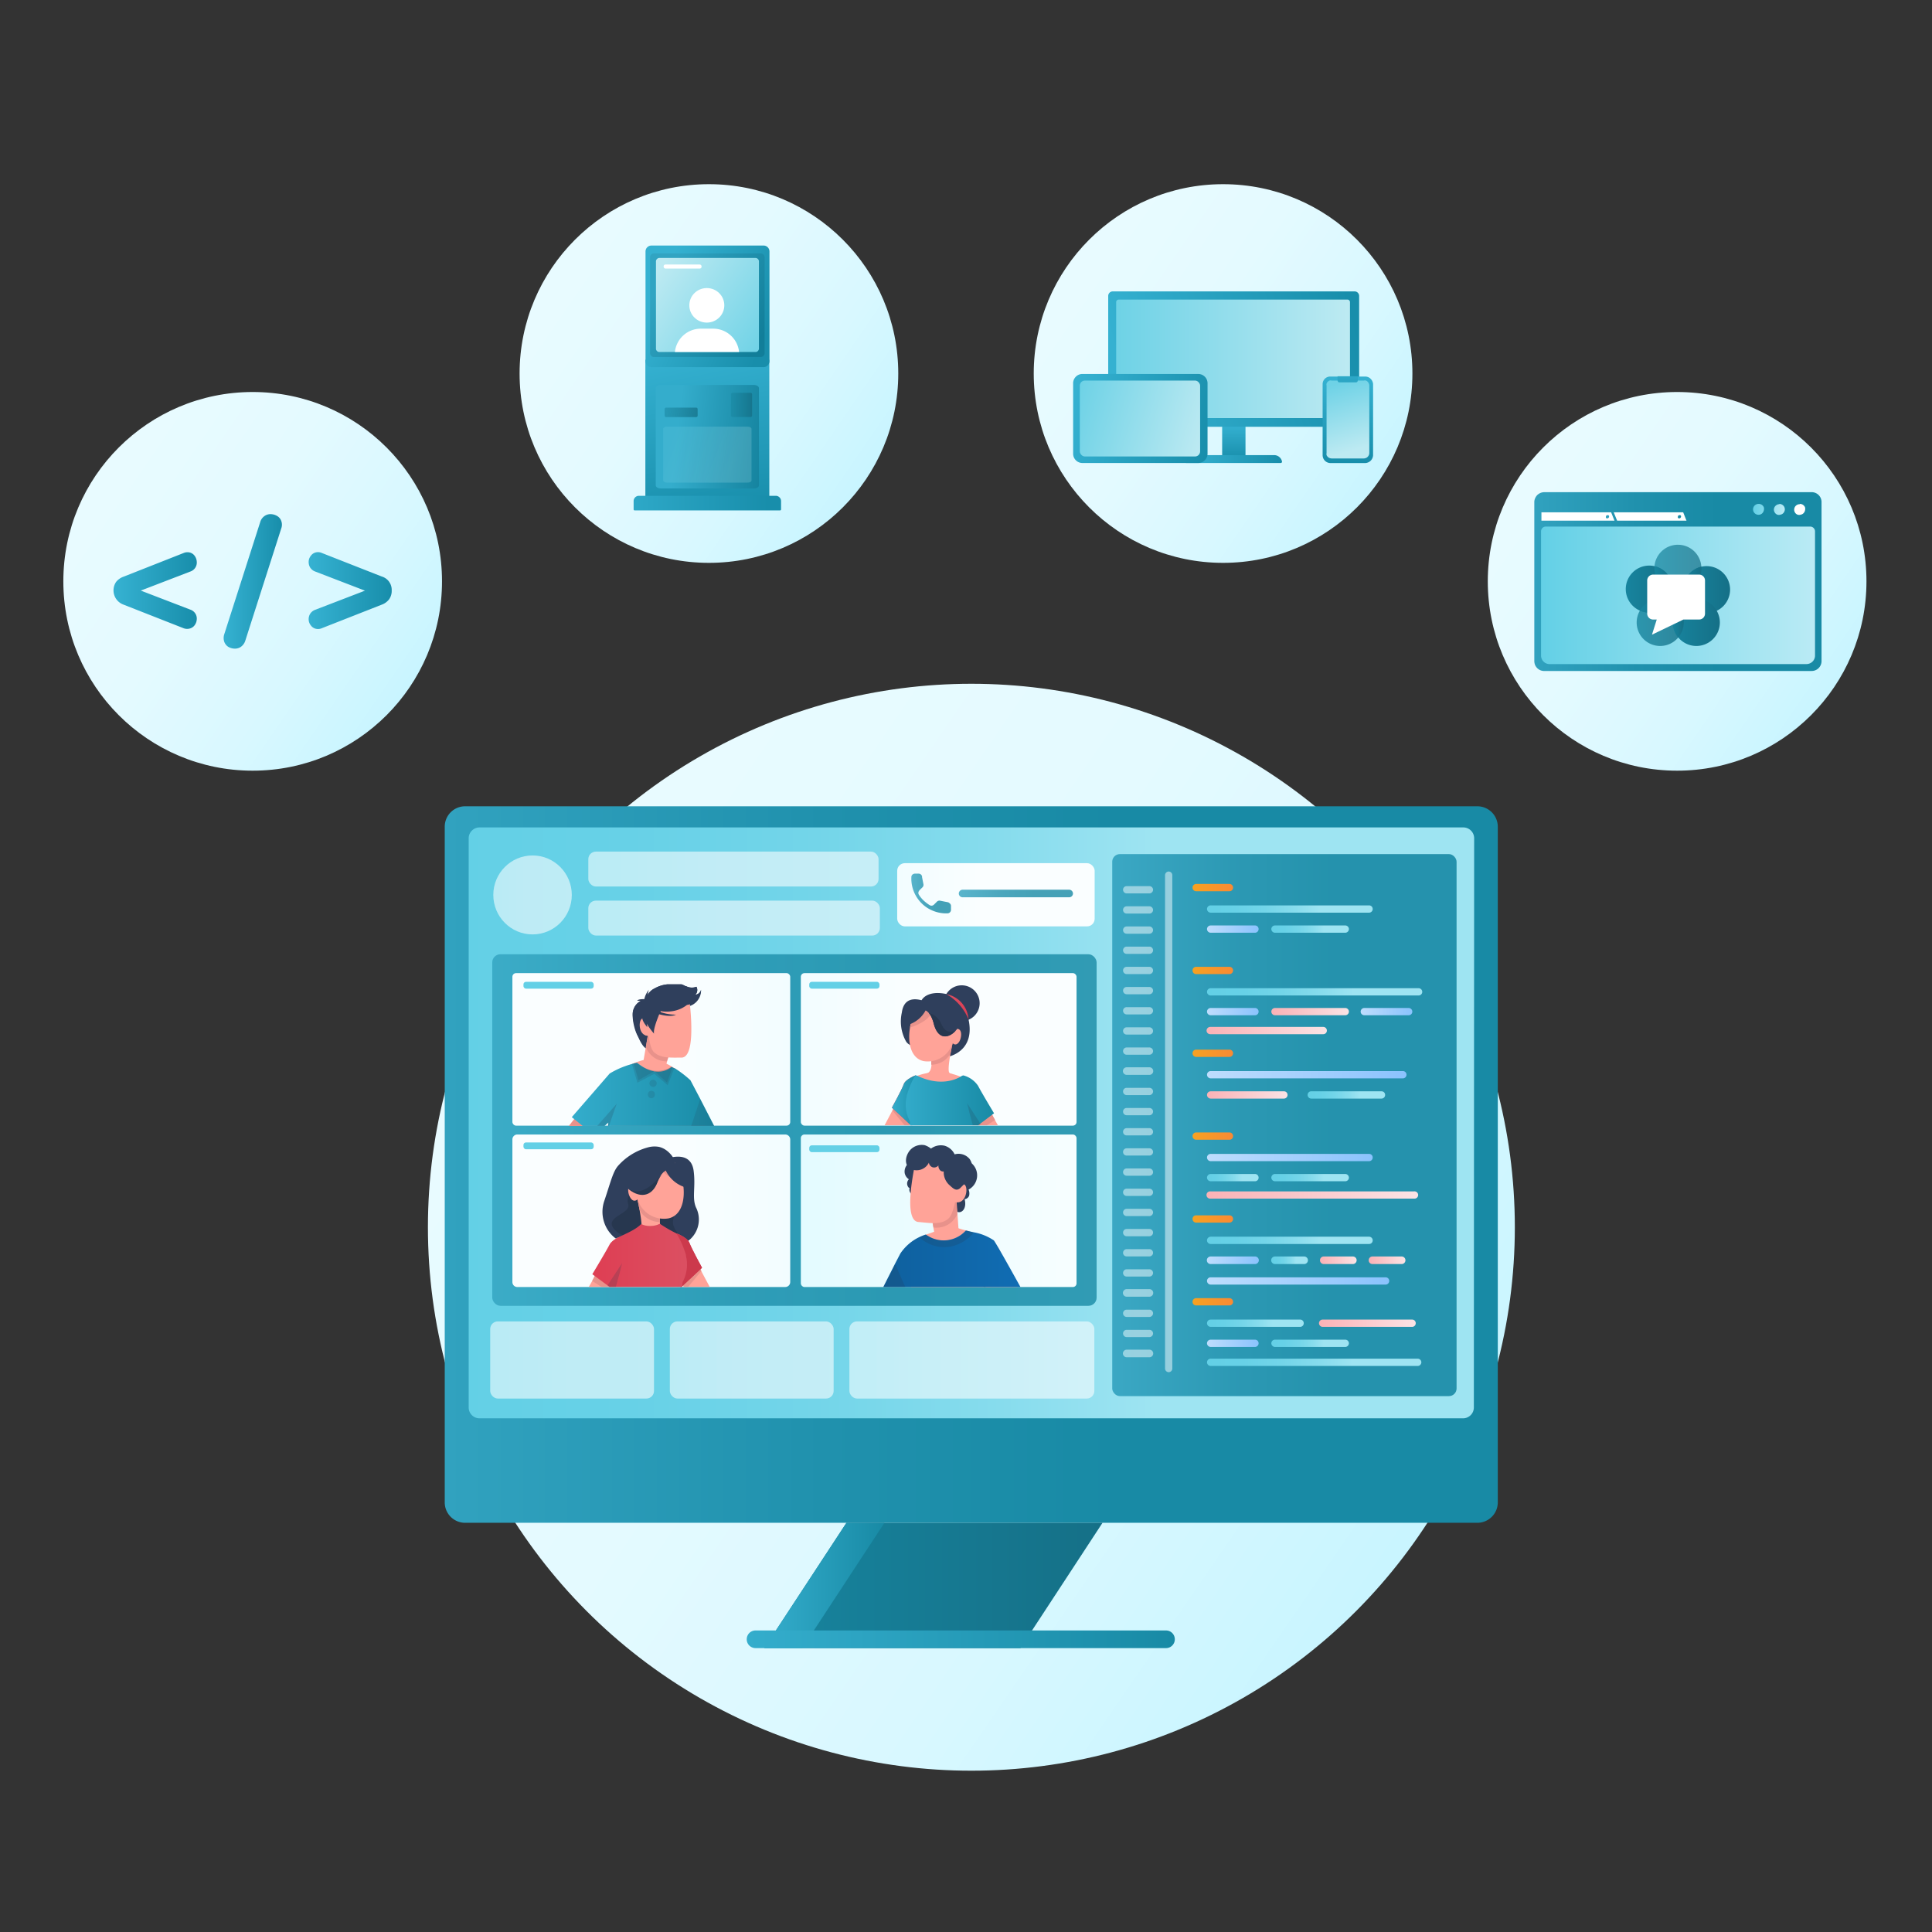 <svg xmlns="http://www.w3.org/2000/svg" xmlns:xlink="http://www.w3.org/1999/xlink" viewBox="0 0 255 255"><rect x="0" y="0" width="255" height="255" fill="#333333" stroke="none"/><defs><style>.cls-1{fill:none;}.cls-2{fill:url(#linear-gradient);}.cls-3{fill:url(#Безымянный_градиент_64);}.cls-4{fill:url(#Безымянный_градиент_254);}.cls-5{fill:url(#Безымянный_градиент_4);}.cls-6{fill:url(#Безымянный_градиент_95);}.cls-7{fill:url(#Безымянный_градиент_95-2);}.cls-113,.cls-131,.cls-132,.cls-69,.cls-70,.cls-8{opacity:0.8;}.cls-8{fill:url(#Безымянный_градиент_254-2);}.cls-9{opacity:0.9;fill:url(#Безымянный_градиент_254-3);}.cls-10,.cls-11,.cls-13,.cls-14,.cls-15,.cls-16{opacity:0.6;}.cls-10{fill:url(#linear-gradient-2);}.cls-11{fill:url(#linear-gradient-3);}.cls-12{fill:url(#linear-gradient-4);}.cls-13{fill:url(#linear-gradient-5);}.cls-14{fill:url(#linear-gradient-6);}.cls-15{fill:url(#linear-gradient-7);}.cls-16{fill:url(#linear-gradient-8);}.cls-17,.cls-18,.cls-19,.cls-20,.cls-21,.cls-22,.cls-23,.cls-24,.cls-25,.cls-26,.cls-27,.cls-28,.cls-29,.cls-30,.cls-31,.cls-32,.cls-33,.cls-34,.cls-35,.cls-36,.cls-37,.cls-38,.cls-39,.cls-40,.cls-41{opacity:0.5;}.cls-17{fill:url(#linear-gradient-9);}.cls-18{fill:url(#linear-gradient-10);}.cls-19{fill:url(#linear-gradient-11);}.cls-20{fill:url(#linear-gradient-12);}.cls-21{fill:url(#linear-gradient-13);}.cls-22{fill:url(#linear-gradient-14);}.cls-23{fill:url(#linear-gradient-15);}.cls-24{fill:url(#linear-gradient-16);}.cls-25{fill:url(#linear-gradient-17);}.cls-26{fill:url(#linear-gradient-18);}.cls-27{fill:url(#linear-gradient-19);}.cls-28{fill:url(#linear-gradient-20);}.cls-29{fill:url(#linear-gradient-21);}.cls-30{fill:url(#linear-gradient-22);}.cls-31{fill:url(#linear-gradient-23);}.cls-32{fill:url(#linear-gradient-24);}.cls-33{fill:url(#linear-gradient-25);}.cls-34{fill:url(#linear-gradient-26);}.cls-35{fill:url(#linear-gradient-27);}.cls-36{fill:url(#linear-gradient-28);}.cls-37{fill:url(#linear-gradient-29);}.cls-38{fill:url(#linear-gradient-30);}.cls-39{fill:url(#linear-gradient-31);}.cls-40{fill:url(#linear-gradient-32);}.cls-41{fill:url(#linear-gradient-33);}.cls-42{fill:url(#linear-gradient-34);}.cls-43{fill:#63d0e6;}.cls-44{fill:url(#linear-gradient-35);}.cls-45{fill:url(#linear-gradient-36);}.cls-46{fill:url(#linear-gradient-37);}.cls-47{clip-path:url(#clip-path);}.cls-48{fill:#2f3f5c;}.cls-49{fill:#ffa398;}.cls-50{fill:#e8928b;}.cls-51{fill:url(#Безымянный_градиент_7);}.cls-52,.cls-58,.cls-59,.cls-60,.cls-68{fill:#27374f;}.cls-130,.cls-52{opacity:0.2;}.cls-53{clip-path:url(#clip-path-2);}.cls-54{clip-path:url(#clip-path-3);}.cls-55{fill:url(#Безымянный_градиент_144);}.cls-56{fill:url(#Безымянный_градиент_95-3);}.cls-57{fill:url(#Безымянный_градиент_95-4);}.cls-58{opacity:0.1;}.cls-59{opacity:0.12;}.cls-61{fill:url(#Безымянный_градиент_144-2);}.cls-62{clip-path:url(#clip-path-4);}.cls-63{fill:url(#Безымянный_градиент_144-3);}.cls-64{fill:#cc394c;}.cls-65{fill:url(#Безымянный_градиент_144-4);}.cls-66{clip-path:url(#clip-path-5);}.cls-67{fill:url(#Безымянный_градиент_95-5);}.cls-68{opacity:0.15;}.cls-69{fill:url(#Безымянный_градиент_254-4);}.cls-70{fill:url(#Безымянный_градиент_254-5);}.cls-71{fill:url(#Безымянный_градиент_11);}.cls-72{fill:url(#Безымянный_градиент_64-2);}.cls-73{fill:url(#linear-gradient-38);}.cls-74{fill:url(#Безымянный_градиент_64-3);}.cls-75{fill:url(#Безымянный_градиент_11-2);}.cls-76{fill:url(#Безымянный_градиент_64-4);}.cls-77{fill:url(#linear-gradient-39);}.cls-78{fill:url(#linear-gradient-40);}.cls-79{fill:url(#Безымянный_градиент_140);}.cls-80{fill:url(#Безымянный_градиент_140-2);}.cls-81{fill:url(#Безымянный_градиент_11-3);}.cls-82{fill:url(#linear-gradient-41);}.cls-83{fill:url(#Безымянный_градиент_140-3);}.cls-84{fill:url(#Безымянный_градиент_64-5);}.cls-85{fill:url(#Безымянный_градиент_11-4);}.cls-86{fill:url(#linear-gradient-42);}.cls-87{fill:url(#Безымянный_градиент_64-6);}.cls-88{fill:url(#Безымянный_градиент_140-4);}.cls-89{fill:url(#Безымянный_градиент_64-7);}.cls-90{fill:url(#Безымянный_градиент_11-5);}.cls-91{fill:url(#Безымянный_градиент_64-8);}.cls-92{fill:url(#linear-gradient-43);}.cls-93{fill:url(#linear-gradient-44);}.cls-94{fill:url(#Безымянный_градиент_64-9);}.cls-95{fill:url(#Безымянный_градиент_140-5);}.cls-96{fill:url(#Безымянный_градиент_140-6);}.cls-97{fill:url(#Безымянный_градиент_11-6);}.cls-98{fill:url(#Безымянный_градиент_64-10);}.cls-99{fill:url(#Безымянный_градиент_140-7);}.cls-100{fill:url(#Безымянный_градиент_64-11);}.cls-101{fill:url(#linear-gradient-45);}.cls-102{fill:url(#Безымянный_градиент_64-12);}.cls-103{fill:url(#linear-gradient-46);}.cls-104{fill:url(#Безымянный_градиент_215);}.cls-105{fill:url(#Безымянный_градиент_215-2);}.cls-106{fill:url(#Безымянный_градиент_215-3);}.cls-107{fill:url(#linear-gradient-47);}.cls-108{fill:url(#Безымянный_градиент_254-6);}.cls-109{fill:url(#Безымянный_градиент_26);}.cls-110{fill:url(#Безымянный_градиент_26-2);}.cls-111{fill:#fff;}.cls-112{fill:url(#Безымянный_градиент_254-7);}.cls-113{fill:url(#Безымянный_градиент_4-2);}.cls-114{fill:url(#Безымянный_градиент_4-3);}.cls-115{fill:url(#Безымянный_градиент_4-4);}.cls-116{fill:url(#Безымянный_градиент_4-5);}.cls-117{opacity:0.7;}.cls-118{fill:url(#Безымянный_градиент_4-6);}.cls-119{fill:url(#Безымянный_градиент_4-7);}.cls-120{fill:url(#Безымянный_градиент_4-8);}.cls-121{fill:url(#Безымянный_градиент_4-9);}.cls-122{fill:url(#Безымянный_градиент_4-10);}.cls-123{fill:url(#Безымянный_градиент_4-11);}.cls-124{fill:url(#linear-gradient-48);}.cls-125{fill:url(#Безымянный_градиент_215-4);}.cls-126{fill:url(#Безымянный_градиент_215-5);}.cls-127{fill:url(#Безымянный_градиент_143);}.cls-128{fill:url(#Безымянный_градиент_306);}.cls-129{fill:url(#Безымянный_градиент_165);}.cls-130{fill:url(#Безымянный_градиент_165-2);}.cls-131{fill:url(#Безымянный_градиент_146);}.cls-132{fill:url(#Безымянный_градиент_146-2);}.cls-133{fill:url(#Безымянный_градиент_215-6);}.cls-134{fill:url(#linear-gradient-49);}.cls-135{fill:url(#Безымянный_градиент_215-7);}.cls-136{fill:#fafaf8;}.cls-137{fill:url(#Безымянный_градиент_215-8);}.cls-138{fill:url(#Безымянный_градиент_165-3);}.cls-139{fill:url(#Безымянный_градиент_215-9);}.cls-140{fill:url(#Безымянный_градиент_165-4);}.cls-141{fill:url(#Безымянный_градиент_165-5);}.cls-142{fill:url(#Безымянный_градиент_215-10);}.cls-143{fill:url(#Безымянный_градиент_165-6);}.cls-144{isolation:isolate;opacity:0.78;fill:url(#linear-gradient-50);}.cls-145{fill:url(#linear-gradient-51);}.cls-146{fill:url(#Безымянный_градиент_215-11);}.cls-147{fill:url(#Безымянный_градиент_165-7);}.cls-148{fill:url(#Безымянный_градиент_215-12);}</style><linearGradient id="linear-gradient" x1="75.1" y1="125.49" x2="186.2" y2="201.81" gradientUnits="userSpaceOnUse"><stop offset="0" stop-color="#e8fbff"/><stop offset="0.36" stop-color="#e4faff"/><stop offset="0.72" stop-color="#d8f8ff"/><stop offset="1" stop-color="#c9f5ff"/></linearGradient><linearGradient id="Безымянный_градиент_64" x1="54.34" y1="149.24" x2="189.95" y2="149.24" gradientTransform="translate(5.88)" gradientUnits="userSpaceOnUse"><stop offset="0" stop-color="#63d0e6"/><stop offset="0.17" stop-color="#67d1e7"/><stop offset="0.35" stop-color="#73d5e9"/><stop offset="0.53" stop-color="#87dced"/><stop offset="0.68" stop-color="#9ee4f2"/></linearGradient><linearGradient id="Безымянный_градиент_254" x1="58.7" y1="153.71" x2="197.73" y2="153.71" gradientUnits="userSpaceOnUse"><stop offset="0" stop-color="#31a2bf"/><stop offset="0.36" stop-color="#2091ad"/><stop offset="0.64" stop-color="#188aa5"/></linearGradient><linearGradient id="Безымянный_градиент_4" x1="100.88" y1="209.26" x2="145.52" y2="209.26" gradientUnits="userSpaceOnUse"><stop offset="0" stop-color="#17849e"/><stop offset="1" stop-color="#157087"/></linearGradient><linearGradient id="Безымянный_градиент_95" x1="100.88" y1="209.26" x2="116.73" y2="209.26" gradientUnits="userSpaceOnUse"><stop offset="0" stop-color="#34adcc"/><stop offset="1" stop-color="#188aa5"/></linearGradient><linearGradient id="Безымянный_градиент_95-2" x1="98.56" y1="216.37" x2="155.06" y2="216.37" xlink:href="#Безымянный_градиент_95"/><linearGradient id="Безымянный_градиент_254-2" x1="-830.66" y1="149.16" x2="-750.89" y2="149.16" gradientTransform="translate(895.62)" xlink:href="#Безымянный_градиент_254"/><linearGradient id="Безымянный_градиент_254-3" x1="-748.82" y1="148.5" x2="-703.37" y2="148.5" gradientTransform="translate(895.62)" xlink:href="#Безымянный_градиент_254"/><linearGradient id="linear-gradient-2" x1="65.11" y1="118.12" x2="75.48" y2="118.12" gradientUnits="userSpaceOnUse"><stop offset="0" stop-color="#f2fdff"/><stop offset="0.42" stop-color="#fafeff"/></linearGradient><linearGradient id="linear-gradient-3" x1="77.65" y1="114.71" x2="115.97" y2="114.71" xlink:href="#linear-gradient-2"/><linearGradient id="linear-gradient-4" x1="118.42" y1="118.1" x2="144.48" y2="118.1" xlink:href="#linear-gradient-2"/><linearGradient id="linear-gradient-5" x1="77.65" y1="121.17" x2="116.14" y2="121.17" xlink:href="#linear-gradient-2"/><linearGradient id="linear-gradient-6" x1="64.7" y1="179.51" x2="86.33" y2="179.51" xlink:href="#linear-gradient-2"/><linearGradient id="linear-gradient-7" x1="88.41" y1="179.51" x2="110.03" y2="179.51" xlink:href="#linear-gradient-2"/><linearGradient id="linear-gradient-8" x1="112.11" y1="179.51" x2="144.44" y2="179.51" xlink:href="#linear-gradient-2"/><linearGradient id="linear-gradient-9" x1="153.77" y1="148.07" x2="154.73" y2="148.07" xlink:href="#linear-gradient-2"/><linearGradient id="linear-gradient-10" x1="148.26" y1="117.44" x2="152.19" y2="117.44" xlink:href="#linear-gradient-2"/><linearGradient id="linear-gradient-11" x1="148.26" y1="120.1" x2="152.19" y2="120.1" xlink:href="#linear-gradient-2"/><linearGradient id="linear-gradient-12" x1="148.26" y1="122.76" x2="152.19" y2="122.76" xlink:href="#linear-gradient-2"/><linearGradient id="linear-gradient-13" x1="148.26" y1="125.42" x2="152.19" y2="125.42" xlink:href="#linear-gradient-2"/><linearGradient id="linear-gradient-14" x1="148.26" y1="128.09" x2="152.19" y2="128.09" xlink:href="#linear-gradient-2"/><linearGradient id="linear-gradient-15" x1="148.26" y1="130.75" x2="152.19" y2="130.75" xlink:href="#linear-gradient-2"/><linearGradient id="linear-gradient-16" x1="148.26" y1="133.41" x2="152.19" y2="133.41" xlink:href="#linear-gradient-2"/><linearGradient id="linear-gradient-17" x1="148.26" y1="136.07" x2="152.19" y2="136.07" xlink:href="#linear-gradient-2"/><linearGradient id="linear-gradient-18" x1="148.26" y1="138.73" x2="152.19" y2="138.73" xlink:href="#linear-gradient-2"/><linearGradient id="linear-gradient-19" x1="148.26" y1="141.39" x2="152.19" y2="141.39" xlink:href="#linear-gradient-2"/><linearGradient id="linear-gradient-20" x1="148.26" y1="144.06" x2="152.19" y2="144.06" xlink:href="#linear-gradient-2"/><linearGradient id="linear-gradient-21" x1="148.26" y1="146.72" x2="152.19" y2="146.72" xlink:href="#linear-gradient-2"/><linearGradient id="linear-gradient-22" x1="148.26" y1="149.38" x2="152.19" y2="149.38" xlink:href="#linear-gradient-2"/><linearGradient id="linear-gradient-23" x1="148.26" y1="152.04" x2="152.19" y2="152.04" xlink:href="#linear-gradient-2"/><linearGradient id="linear-gradient-24" x1="148.26" y1="154.7" x2="152.19" y2="154.7" xlink:href="#linear-gradient-2"/><linearGradient id="linear-gradient-25" x1="148.26" y1="157.37" x2="152.19" y2="157.37" xlink:href="#linear-gradient-2"/><linearGradient id="linear-gradient-26" x1="148.26" y1="160.03" x2="152.19" y2="160.03" xlink:href="#linear-gradient-2"/><linearGradient id="linear-gradient-27" x1="148.26" y1="162.69" x2="152.19" y2="162.69" xlink:href="#linear-gradient-2"/><linearGradient id="linear-gradient-28" x1="148.26" y1="165.35" x2="152.19" y2="165.35" xlink:href="#linear-gradient-2"/><linearGradient id="linear-gradient-29" x1="148.26" y1="168.01" x2="152.19" y2="168.01" xlink:href="#linear-gradient-2"/><linearGradient id="linear-gradient-30" x1="148.26" y1="170.67" x2="152.19" y2="170.67" xlink:href="#linear-gradient-2"/><linearGradient id="linear-gradient-31" x1="148.26" y1="173.34" x2="152.19" y2="173.34" xlink:href="#linear-gradient-2"/><linearGradient id="linear-gradient-32" x1="148.26" y1="176" x2="152.19" y2="176" xlink:href="#linear-gradient-2"/><linearGradient id="linear-gradient-33" x1="148.26" y1="178.66" x2="152.19" y2="178.66" xlink:href="#linear-gradient-2"/><linearGradient id="linear-gradient-34" x1="-4939.76" y1="138.5" x2="-4903.09" y2="138.5" gradientTransform="matrix(1, 0, 0, -1, 5007.39, 277.01)" xlink:href="#linear-gradient-2"/><linearGradient id="linear-gradient-35" x1="-789.92" y1="138.5" x2="-753.53" y2="138.5" gradientTransform="translate(895.62)" xlink:href="#linear-gradient-2"/><linearGradient id="linear-gradient-36" x1="-789.92" y1="159.81" x2="-753.53" y2="159.81" gradientTransform="translate(895.62)" gradientUnits="userSpaceOnUse"><stop offset="0" stop-color="#e3fbff"/><stop offset="1" stop-color="#f7feff"/></linearGradient><linearGradient id="linear-gradient-37" x1="-4939.76" y1="159.81" x2="-4903.09" y2="159.81" gradientTransform="matrix(-1, 0, 0, 1, -4835.46, 0)" xlink:href="#linear-gradient-2"/><clipPath id="clip-path"><rect class="cls-1" x="105.48" y="148.97" width="36.81" height="20.9"/></clipPath><linearGradient id="Безымянный_градиент_7" x1="-4807.41" y1="171.27" x2="-4787.04" y2="171.27" gradientTransform="matrix(-1, 0, 0, 1, -4671.89, 0)" gradientUnits="userSpaceOnUse"><stop offset="0" stop-color="#106db4"/><stop offset="1" stop-color="#0f5f9c"/></linearGradient><clipPath id="clip-path-2"><rect class="cls-1" x="106.84" y="129.96" width="33.77" height="18.55" transform="translate(247.45 278.48) rotate(180)"/></clipPath><clipPath id="clip-path-3"><rect class="cls-1" x="106.01" y="129.96" width="34.36" height="19.55"/></clipPath><linearGradient id="Безымянный_градиент_144" x1="82.36" y1="145.29" x2="86.19" y2="145.29" gradientTransform="translate(35.36)" gradientUnits="userSpaceOnUse"><stop offset="0" stop-color="#de3e53"/><stop offset="1" stop-color="#db5163"/></linearGradient><linearGradient id="Безымянный_градиент_95-3" x1="117.72" y1="145.29" x2="121.55" y2="145.29" xlink:href="#Безымянный_градиент_95"/><linearGradient id="Безымянный_градиент_95-4" x1="83.29" y1="147.98" x2="95.92" y2="147.98" gradientTransform="translate(35.36)" xlink:href="#Безымянный_градиент_95"/><linearGradient id="Безымянный_градиент_144-2" x1="-4970.57" y1="132.88" x2="-4967.65" y2="132.88" gradientTransform="matrix(-1, 0, 0, 1, -4842.74, 0)" xlink:href="#Безымянный_градиент_144"/><clipPath id="clip-path-4"><rect class="cls-1" x="67.41" y="150.11" width="35.94" height="19.74" transform="translate(170.76 319.96) rotate(180)"/></clipPath><linearGradient id="Безымянный_градиент_144-3" x1="-4970.76" y1="166.37" x2="-4966.69" y2="166.37" gradientTransform="matrix(-1, 0, 0, 1, -4878.11, 0)" xlink:href="#Безымянный_градиент_144"/><linearGradient id="Безымянный_градиент_144-4" x1="78.22" y1="168.59" x2="91.66" y2="168.59" gradientTransform="matrix(1, 0, 0, 1, 0, 0)" xlink:href="#Безымянный_градиент_144"/><clipPath id="clip-path-5"><rect class="cls-1" x="68.29" y="128.82" width="35.07" height="19.79"/></clipPath><linearGradient id="Безымянный_градиент_95-5" x1="75.42" y1="149.16" x2="94.74" y2="149.16" xlink:href="#Безымянный_градиент_95"/><linearGradient id="Безымянный_градиент_254-4" x1="120.28" y1="117.93" x2="125.52" y2="117.93" xlink:href="#Безымянный_градиент_254"/><linearGradient id="Безымянный_градиент_254-5" x1="126.55" y1="117.93" x2="141.62" y2="117.93" xlink:href="#Безымянный_градиент_254"/><linearGradient id="Безымянный_градиент_11" x1="157.4" y1="117.15" x2="162.75" y2="117.15" gradientUnits="userSpaceOnUse"><stop offset="0" stop-color="#f7a221"/><stop offset="1" stop-color="#f98a34"/></linearGradient><linearGradient id="Безымянный_градиент_64-2" x1="159.31" y1="119.98" x2="181.18" y2="119.98" gradientTransform="matrix(1, 0, 0, 1, 0, 0)" xlink:href="#Безымянный_градиент_64"/><linearGradient id="linear-gradient-38" x1="159.31" y1="122.63" x2="166.13" y2="122.63" gradientUnits="userSpaceOnUse"><stop offset="0" stop-color="#beddfd"/><stop offset="1" stop-color="#8bc3fd"/></linearGradient><linearGradient id="Безымянный_градиент_64-3" x1="167.8" y1="122.63" x2="178.04" y2="122.63" gradientTransform="matrix(1, 0, 0, 1, 0, 0)" xlink:href="#Безымянный_градиент_64"/><linearGradient id="Безымянный_градиент_11-2" x1="157.4" y1="128.09" x2="162.75" y2="128.09" xlink:href="#Безымянный_градиент_11"/><linearGradient id="Безымянный_градиент_64-4" x1="159.31" y1="130.91" x2="187.72" y2="130.91" gradientTransform="matrix(1, 0, 0, 1, 0, 0)" xlink:href="#Безымянный_градиент_64"/><linearGradient id="linear-gradient-39" x1="159.31" y1="133.56" x2="166.13" y2="133.56" xlink:href="#linear-gradient-38"/><linearGradient id="linear-gradient-40" x1="179.59" y1="133.56" x2="186.41" y2="133.56" xlink:href="#linear-gradient-38"/><linearGradient id="Безымянный_градиент_140" x1="167.8" y1="133.56" x2="178.04" y2="133.56" gradientUnits="userSpaceOnUse"><stop offset="0" stop-color="#fab2b6"/><stop offset="1" stop-color="#fae3e5"/></linearGradient><linearGradient id="Безымянный_градиент_140-2" x1="159.25" y1="136.02" x2="175.13" y2="136.02" xlink:href="#Безымянный_градиент_140"/><linearGradient id="Безымянный_градиент_11-3" x1="157.4" y1="139.02" x2="162.75" y2="139.02" xlink:href="#Безымянный_градиент_11"/><linearGradient id="linear-gradient-41" x1="159.31" y1="141.85" x2="185.64" y2="141.85" xlink:href="#linear-gradient-38"/><linearGradient id="Безымянный_градиент_140-3" x1="159.31" y1="144.5" x2="169.94" y2="144.5" xlink:href="#Безымянный_градиент_140"/><linearGradient id="Безымянный_градиент_64-5" x1="172.59" y1="144.5" x2="182.82" y2="144.5" gradientTransform="matrix(1, 0, 0, 1, 0, 0)" xlink:href="#Безымянный_градиент_64"/><linearGradient id="Безымянный_градиент_11-4" x1="157.4" y1="149.95" x2="162.75" y2="149.95" xlink:href="#Безымянный_градиент_11"/><linearGradient id="linear-gradient-42" x1="159.31" y1="152.78" x2="181.18" y2="152.78" xlink:href="#linear-gradient-38"/><linearGradient id="Безымянный_градиент_64-6" x1="159.31" y1="155.43" x2="166.13" y2="155.43" gradientTransform="matrix(1, 0, 0, 1, 0, 0)" xlink:href="#Безымянный_градиент_64"/><linearGradient id="Безымянный_градиент_140-4" x1="159.31" y1="157.72" x2="187.11" y2="157.72" xlink:href="#Безымянный_градиент_140"/><linearGradient id="Безымянный_градиент_64-7" x1="167.8" y1="155.43" x2="178.04" y2="155.43" gradientTransform="matrix(1, 0, 0, 1, 0, 0)" xlink:href="#Безымянный_градиент_64"/><linearGradient id="Безымянный_градиент_11-5" x1="157.4" y1="160.89" x2="162.75" y2="160.89" xlink:href="#Безымянный_градиент_11"/><linearGradient id="Безымянный_градиент_64-8" x1="159.31" y1="163.71" x2="181.18" y2="163.71" gradientTransform="matrix(1, 0, 0, 1, 0, 0)" xlink:href="#Безымянный_градиент_64"/><linearGradient id="linear-gradient-43" x1="159.31" y1="166.37" x2="166.13" y2="166.37" xlink:href="#linear-gradient-38"/><linearGradient id="linear-gradient-44" x1="159.31" y1="169.07" x2="183.36" y2="169.07" xlink:href="#linear-gradient-38"/><linearGradient id="Безымянный_градиент_64-9" x1="167.8" y1="166.37" x2="172.61" y2="166.37" gradientTransform="matrix(1, 0, 0, 1, 0, 0)" xlink:href="#Безымянный_градиент_64"/><linearGradient id="Безымянный_градиент_140-5" x1="174.24" y1="166.37" x2="179.04" y2="166.37" xlink:href="#Безымянный_градиент_140"/><linearGradient id="Безымянный_градиент_140-6" x1="180.67" y1="166.37" x2="185.48" y2="166.37" xlink:href="#Безымянный_градиент_140"/><linearGradient id="Безымянный_градиент_11-6" x1="157.4" y1="171.82" x2="162.75" y2="171.82" xlink:href="#Безымянный_градиент_11"/><linearGradient id="Безымянный_градиент_64-10" x1="159.31" y1="174.65" x2="172.08" y2="174.65" gradientTransform="matrix(1, 0, 0, 1, 0, 0)" xlink:href="#Безымянный_градиент_64"/><linearGradient id="Безымянный_градиент_140-7" x1="174.09" y1="174.65" x2="186.86" y2="174.65" xlink:href="#Безымянный_градиент_140"/><linearGradient id="Безымянный_градиент_64-11" x1="159.31" y1="179.81" x2="187.6" y2="179.81" gradientTransform="matrix(1, 0, 0, 1, 0, 0)" xlink:href="#Безымянный_градиент_64"/><linearGradient id="linear-gradient-45" x1="159.31" y1="177.3" x2="166.13" y2="177.3" xlink:href="#linear-gradient-38"/><linearGradient id="Безымянный_градиент_64-12" x1="167.8" y1="177.3" x2="178.04" y2="177.3" gradientTransform="matrix(1, 0, 0, 1, 0, 0)" xlink:href="#Безымянный_градиент_64"/><linearGradient id="linear-gradient-46" x1="14.85" y1="64.02" x2="53.55" y2="90.61" xlink:href="#linear-gradient"/><linearGradient id="Безымянный_градиент_215" x1="15" y1="77.95" x2="25.98" y2="77.95" gradientUnits="userSpaceOnUse"><stop offset="0.03" stop-color="#35b1d1"/><stop offset="0.99" stop-color="#188eab"/></linearGradient><linearGradient id="Безымянный_градиент_215-2" x1="29.51" y1="76.73" x2="37.2" y2="76.73" xlink:href="#Безымянный_градиент_215"/><linearGradient id="Безымянный_градиент_215-3" x1="40.74" y1="77.95" x2="51.7" y2="77.95" xlink:href="#Безымянный_градиент_215"/><linearGradient id="linear-gradient-47" x1="202.86" y1="64.02" x2="241.56" y2="90.61" xlink:href="#linear-gradient"/><linearGradient id="Безымянный_градиент_254-6" x1="202.51" y1="76.73" x2="240.42" y2="76.73" xlink:href="#Безымянный_градиент_254"/><linearGradient id="Безымянный_градиент_26" x1="203.4" y1="78.58" x2="239.56" y2="78.58" gradientUnits="userSpaceOnUse"><stop offset="0" stop-color="#63d0e6"/><stop offset="1" stop-color="#baebf5"/></linearGradient><linearGradient id="Безымянный_градиент_26-2" x1="231.42" y1="67.23" x2="235.57" y2="67.23" xlink:href="#Безымянный_градиент_26"/><linearGradient id="Безымянный_градиент_254-7" x1="211.94" y1="68.23" x2="221.89" y2="68.23" xlink:href="#Безымянный_градиент_254"/><linearGradient id="Безымянный_градиент_4-2" x1="216.03" y1="82.15" x2="222.22" y2="82.15" xlink:href="#Безымянный_градиент_4"/><linearGradient id="Безымянный_градиент_4-3" x1="222.15" y1="77.82" x2="228.35" y2="77.82" xlink:href="#Безымянный_градиент_4"/><linearGradient id="Безымянный_градиент_4-4" x1="214.59" y1="77.75" x2="220.78" y2="77.75" xlink:href="#Безымянный_градиент_4"/><linearGradient id="Безымянный_градиент_4-5" x1="220.78" y1="82.15" x2="226.97" y2="82.15" xlink:href="#Безымянный_градиент_4"/><linearGradient id="Безымянный_градиент_4-6" x1="218.37" y1="75" x2="224.56" y2="75" xlink:href="#Безымянный_градиент_4"/><linearGradient id="Безымянный_градиент_4-7" x1="222.16" y1="76.41" x2="224.56" y2="76.41" xlink:href="#Безымянный_градиент_4"/><linearGradient id="Безымянный_градиент_4-8" x1="222.56" y1="79.99" x2="226.56" y2="79.99" xlink:href="#Безымянный_градиент_4"/><linearGradient id="Безымянный_градиент_4-9" x1="220.78" y1="82.15" x2="222.22" y2="82.15" xlink:href="#Безымянный_градиент_4"/><linearGradient id="Безымянный_градиент_4-10" x1="216.46" y1="79.95" x2="220.35" y2="79.95" xlink:href="#Безымянный_градиент_4"/><linearGradient id="Безымянный_градиент_4-11" x1="218.37" y1="76.37" x2="220.78" y2="76.37" xlink:href="#Безымянный_градиент_4"/><linearGradient id="linear-gradient-48" x1="75.07" y1="36.59" x2="113.77" y2="63.17" xlink:href="#linear-gradient"/><linearGradient id="Безымянный_градиент_215-4" x1="91.1" y1="-885.12" x2="95.75" y2="-907.59" gradientTransform="matrix(1, 0, 0, -1, 0, -839.55)" xlink:href="#Безымянный_градиент_215"/><linearGradient id="Безымянный_градиент_215-5" x1="86.53" y1="37.39" x2="101.48" y2="44.05" xlink:href="#Безымянный_градиент_215"/><linearGradient id="Безымянный_градиент_143" x1="87.62" y1="36.66" x2="100.43" y2="44.69" gradientUnits="userSpaceOnUse"><stop offset="0" stop-color="#31a4c2"/><stop offset="1" stop-color="#117e99"/></linearGradient><linearGradient id="Безымянный_градиент_306" x1="89.35" y1="57.17" x2="102.44" y2="58.72" gradientUnits="userSpaceOnUse"><stop offset="0" stop-color="#34adcc"/><stop offset="1" stop-color="#117e99"/></linearGradient><linearGradient id="Безымянный_градиент_165" x1="101.07" y1="45.72" x2="86.82" y2="35.63" gradientUnits="userSpaceOnUse"><stop offset="0" stop-color="#6ed2e6"/><stop offset="1" stop-color="#bdeaf2"/></linearGradient><linearGradient id="Безымянный_градиент_165-2" x1="88.51" y1="58.05" x2="96.51" y2="61.28" xlink:href="#Безымянный_градиент_165"/><linearGradient id="Безымянный_градиент_146" x1="87.5" y1="54.06" x2="92.43" y2="54.8" gradientUnits="userSpaceOnUse"><stop offset="0" stop-color="#17849e" stop-opacity="0.6"/><stop offset="1" stop-color="#157087"/></linearGradient><linearGradient id="Безымянный_градиент_146-2" x1="96.48" y1="53.44" x2="99.26" y2="53.44" xlink:href="#Безымянный_градиент_146"/><linearGradient id="Безымянный_градиент_215-6" x1="76.99" y1="66.4" x2="101.67" y2="66.4" xlink:href="#Безымянный_градиент_215"/><linearGradient id="linear-gradient-49" x1="142.93" y1="36.59" x2="181.63" y2="63.17" xlink:href="#linear-gradient"/><linearGradient id="Безымянный_градиент_215-7" x1="162.85" y1="-894.97" x2="162.85" y2="-899.67" gradientTransform="matrix(1, 0, 0, -1, 0, -839)" xlink:href="#Безымянный_градиент_215"/><linearGradient id="Безымянный_градиент_215-8" x1="147.54" y1="-890.79" x2="179.36" y2="-881.64" gradientTransform="matrix(1, 0, 0, -1, 0, -839)" xlink:href="#Безымянный_градиент_215"/><linearGradient id="Безымянный_градиент_165-3" x1="147.32" y1="-886.35" x2="178.18" y2="-886.35" gradientTransform="matrix(1, 0, 0, -1, 0, -839)" xlink:href="#Безымянный_градиент_165"/><linearGradient id="Безымянный_градиент_215-9" x1="156.4" y1="-899.59" x2="169.21" y2="-899.59" gradientTransform="matrix(1, 0, 0, -1, 0, -839)" xlink:href="#Безымянный_градиент_215"/><linearGradient id="Безымянный_градиент_165-4" x1="176.67" y1="55.73" x2="177.34" y2="55.73" xlink:href="#Безымянный_градиент_165"/><linearGradient id="Безымянный_градиент_165-5" x1="175.42" y1="55.73" x2="176.09" y2="55.73" xlink:href="#Безымянный_градиент_165"/><linearGradient id="Безымянный_градиент_215-10" x1="141.03" y1="52.51" x2="159.98" y2="57.96" xlink:href="#Безымянный_градиент_215"/><linearGradient id="Безымянный_градиент_165-6" x1="141.95" y1="52.79" x2="158.96" y2="57.68" xlink:href="#Безымянный_градиент_165"/><linearGradient id="linear-gradient-50" x1="-3538.89" y1="-62.55" x2="-3538.89" y2="-56.86" gradientTransform="matrix(0, 1, 1, 0, 237.6, 3594.23)" gradientUnits="userSpaceOnUse"><stop offset="0" stop-color="#fed28e"/><stop offset="0.87" stop-color="#feeacb"/></linearGradient><linearGradient id="linear-gradient-51" x1="-3544.12" y1="-61.04" x2="-3544.12" y2="-58.37" gradientTransform="matrix(0, 1, 1, 0, 237.6, 3594.23)" xlink:href="#Безымянный_градиент_4"/><linearGradient id="Безымянный_градиент_215-11" x1="177.9" y1="49.68" x2="177.9" y2="61.1" xlink:href="#Безымянный_градиент_215"/><linearGradient id="Безымянный_градиент_165-7" x1="-3543.61" y1="-61.16" x2="-3534.93" y2="-58.48" gradientTransform="matrix(0, 1, 1, 0, 237.6, 3594.23)" xlink:href="#Безымянный_градиент_165"/><linearGradient id="Безымянный_градиент_215-12" x1="-3546.84" y1="-59.79" x2="-3538.4" y2="-59.5" gradientTransform="matrix(0, 1, 1, 0, 237.6, 3594.23)" xlink:href="#Безымянный_градиент_215"/></defs><g id="Layer_2" data-name="Layer 2"><g id="Layer_1-2" data-name="Layer 1"><circle class="cls-2" cx="128.21" cy="161.98" r="71.73"/><g id="Слой_2" data-name="Слой 2"><g id="Слой_1-2" data-name="Слой 1-2"><rect class="cls-3" x="60.22" y="107.78" width="135.6" height="82.93"/><path class="cls-4" d="M195,106.42H61.38a2.69,2.69,0,0,0-2.68,2.71v89.16a2.69,2.69,0,0,0,2.68,2.7H195a2.7,2.7,0,0,0,2.69-2.7V109.13a2.7,2.7,0,0,0-2.69-2.71Zm-.47,79.34a1.43,1.43,0,0,1-1.43,1.44H63.28a1.43,1.43,0,0,1-1.42-1.43h0V110.65a1.44,1.44,0,0,1,1.42-1.44H193.14a1.43,1.43,0,0,1,1.43,1.44h0Z"/><polygon class="cls-5" points="111.72 200.99 100.88 217.53 134.69 217.53 145.52 200.99 111.72 200.99"/><polygon class="cls-6" points="116.73 201 105.89 217.53 100.88 217.53 111.72 201 116.73 201"/><path class="cls-7" d="M99.72,215.2H153.9a1.16,1.16,0,0,1,1.16,1.17h0a1.16,1.16,0,0,1-1.16,1.16H99.72a1.16,1.16,0,0,1-1.16-1.16h0A1.16,1.16,0,0,1,99.72,215.2Z"/></g></g><rect class="cls-8" x="64.97" y="125.95" width="79.77" height="46.4" rx="1.08"/><rect class="cls-9" x="146.8" y="112.73" width="45.45" height="71.54" rx="1.01"/><ellipse class="cls-10" cx="70.29" cy="118.12" rx="5.18" ry="5.21"/><rect class="cls-11" x="77.65" y="112.4" width="38.31" height="4.61" rx="1"/><rect class="cls-12" x="118.42" y="113.93" width="26.06" height="8.34" rx="1"/><rect class="cls-13" x="77.65" y="118.87" width="38.48" height="4.61" rx="1"/><rect class="cls-14" x="64.7" y="174.41" width="21.62" height="10.18" rx="1"/><rect class="cls-15" x="88.41" y="174.41" width="21.62" height="10.18" rx="1"/><rect class="cls-16" x="112.11" y="174.41" width="32.33" height="10.18" rx="1"/><path class="cls-17" d="M154.25,181.11a.49.49,0,0,1-.48-.48V115.51a.49.49,0,0,1,.48-.48.48.48,0,0,1,.48.48v65.12A.48.48,0,0,1,154.25,181.11Z"/><path class="cls-18" d="M151.71,117.92h-3a.48.48,0,0,1-.48-.48.47.47,0,0,1,.48-.48h3a.48.48,0,0,1,.48.48A.49.49,0,0,1,151.71,117.92Z"/><path class="cls-19" d="M151.71,120.58h-3a.47.47,0,0,1-.48-.48.48.48,0,0,1,.48-.48h3a.49.49,0,0,1,.48.48A.48.48,0,0,1,151.71,120.58Z"/><path class="cls-20" d="M151.71,123.24h-3a.47.47,0,0,1-.48-.48.48.48,0,0,1,.48-.48h3a.49.49,0,0,1,.48.48A.48.48,0,0,1,151.71,123.24Z"/><path class="cls-21" d="M151.71,125.9h-3a.47.47,0,0,1-.48-.48.48.48,0,0,1,.48-.48h3a.49.49,0,0,1,.48.48A.48.48,0,0,1,151.71,125.9Z"/><path class="cls-22" d="M151.71,128.57h-3a.48.48,0,0,1-.48-.48.47.47,0,0,1,.48-.48h3a.48.48,0,0,1,.48.48A.49.49,0,0,1,151.71,128.57Z"/><path class="cls-23" d="M151.71,131.23h-3a.48.48,0,0,1-.48-.48.47.47,0,0,1,.48-.48h3a.48.48,0,0,1,.48.48A.49.49,0,0,1,151.71,131.23Z"/><path class="cls-24" d="M151.71,133.89h-3a.48.48,0,0,1-.48-.48.47.47,0,0,1,.48-.48h3a.48.48,0,0,1,.48.48A.49.49,0,0,1,151.71,133.89Z"/><path class="cls-25" d="M151.71,136.55h-3a.47.47,0,0,1-.48-.48.48.48,0,0,1,.48-.48h3a.49.49,0,0,1,.48.48A.48.48,0,0,1,151.71,136.55Z"/><path class="cls-26" d="M151.71,139.21h-3a.47.47,0,0,1-.48-.48.48.48,0,0,1,.48-.48h3a.49.49,0,0,1,.48.48A.48.48,0,0,1,151.71,139.21Z"/><path class="cls-27" d="M151.71,141.87h-3a.48.48,0,1,1,0-1h3a.48.48,0,1,1,0,1Z"/><path class="cls-28" d="M151.71,144.54h-3a.48.48,0,0,1-.48-.48.47.47,0,0,1,.48-.48h3a.48.48,0,0,1,.48.48A.49.49,0,0,1,151.71,144.54Z"/><path class="cls-29" d="M151.71,147.2h-3a.48.48,0,0,1-.48-.48.47.47,0,0,1,.48-.48h3a.48.48,0,0,1,.48.48A.49.49,0,0,1,151.71,147.2Z"/><path class="cls-30" d="M151.71,149.86h-3a.47.47,0,0,1-.48-.48.48.48,0,0,1,.48-.48h3a.49.49,0,0,1,.48.48A.48.48,0,0,1,151.71,149.86Z"/><path class="cls-31" d="M151.71,152.52h-3a.47.47,0,0,1-.48-.48.48.48,0,0,1,.48-.48h3a.49.49,0,0,1,.48.48A.48.48,0,0,1,151.71,152.52Z"/><path class="cls-32" d="M151.71,155.18h-3a.47.47,0,0,1-.48-.48.48.48,0,0,1,.48-.48h3a.49.49,0,0,1,.48.48A.48.48,0,0,1,151.71,155.18Z"/><path class="cls-33" d="M151.71,157.85h-3a.48.48,0,0,1-.48-.48.47.47,0,0,1,.48-.48h3a.48.48,0,0,1,.48.48A.49.49,0,0,1,151.71,157.85Z"/><path class="cls-34" d="M151.71,160.51h-3a.48.48,0,0,1-.48-.48.47.47,0,0,1,.48-.48h3a.48.48,0,0,1,.48.48A.49.49,0,0,1,151.71,160.51Z"/><path class="cls-35" d="M151.71,163.17h-3a.48.48,0,0,1-.48-.48.47.47,0,0,1,.48-.48h3a.48.48,0,0,1,.48.48A.49.49,0,0,1,151.71,163.17Z"/><path class="cls-36" d="M151.71,165.83h-3a.47.47,0,0,1-.48-.48.48.48,0,0,1,.48-.48h3a.49.49,0,0,1,.48.48A.48.48,0,0,1,151.71,165.83Z"/><path class="cls-37" d="M151.71,168.49h-3a.47.47,0,0,1-.48-.48.48.48,0,0,1,.48-.48h3a.49.49,0,0,1,.48.48A.48.48,0,0,1,151.71,168.49Z"/><path class="cls-38" d="M151.71,171.15h-3a.48.48,0,1,1,0-1h3a.48.48,0,1,1,0,1Z"/><path class="cls-39" d="M151.71,173.82h-3a.48.48,0,0,1-.48-.48.47.47,0,0,1,.48-.48h3a.48.48,0,0,1,.48.48A.49.49,0,0,1,151.71,173.82Z"/><path class="cls-40" d="M151.71,176.48h-3a.48.48,0,0,1-.48-.48.47.47,0,0,1,.48-.48h3a.48.48,0,0,1,.48.48A.49.49,0,0,1,151.71,176.48Z"/><path class="cls-41" d="M151.71,179.14h-3a.48.48,0,0,1,0-1h3a.48.48,0,0,1,0,1Z"/><rect class="cls-42" x="67.63" y="128.44" width="36.67" height="20.13" rx="0.48" transform="translate(171.93 277.01) rotate(180)"/><rect class="cls-43" x="69.09" y="129.59" width="9.27" height="0.9" rx="0.33"/><rect class="cls-44" x="105.7" y="128.44" width="36.39" height="20.13" rx="0.48"/><rect class="cls-43" x="106.81" y="129.59" width="9.27" height="0.9" rx="0.33"/><rect class="cls-45" x="105.7" y="149.74" width="36.39" height="20.13" rx="0.48"/><rect class="cls-43" x="106.81" y="151.17" width="9.27" height="0.9" rx="0.33"/><path class="cls-46" d="M67.63,150.4v18.81a.65.65,0,0,0,.64.66h35.39a.66.66,0,0,0,.64-.66V150.4a.66.66,0,0,0-.64-.66H68.27A.65.65,0,0,0,67.63,150.4Z"/><rect class="cls-43" x="69.09" y="150.79" width="9.27" height="0.9" rx="0.33"/><g class="cls-47"><path class="cls-48" d="M120.31,153.34a1.37,1.37,0,0,0-.9,1.5,1.27,1.27,0,0,0,.55.81.77.77,0,0,0-.2.35.78.78,0,0,0,.18.75l.11.05s0,0,0,0a.75.75,0,0,0,.19.74c.27.21.85.08,1.19-.49a.76.76,0,0,0-.35-.75l.06-.08a.84.84,0,0,0,0-.39h.06a1.45,1.45,0,0,0,1-1C122.28,154.24,121.54,153.38,120.31,153.34Z"/><path class="cls-48" d="M121.72,153.24a1.08,1.08,0,0,0,1.06,0,1,1,0,0,0,.26.87,1.17,1.17,0,0,0,.53.28,2.54,2.54,0,0,0,.61,2.18,3.55,3.55,0,0,0,1.69,1,1.5,1.5,0,0,0-.2,2,1.3,1.3,0,0,0,1,.42c.53-.07.9-.76.65-1.71a.72.72,0,0,0,.59-.46,1.31,1.31,0,0,0-.07-.81,2.12,2.12,0,0,0,.44-3.44"/><path class="cls-49" d="M126.17,157.31l.36,5.16-3.16.5c-.28-1.5-.56-3-.83-4.5Z"/><path class="cls-50" d="M123.12,161.43a2.55,2.55,0,0,1,1.12-2.5,2.52,2.52,0,0,1,2-.24c0,.53.07,1.06.11,1.59a3.12,3.12,0,0,1-1.14,1.3,3,3,0,0,1-2,.43A4.24,4.24,0,0,1,123.12,161.43Z"/><path class="cls-49" d="M127.39,156.44c-.19-.25-.44-.14-.66.07a3.94,3.94,0,0,0,0-2.64,3.54,3.54,0,0,0-1.89-1.74,3.8,3.8,0,0,0-3,.15,1.84,1.84,0,0,0-1.05,1.31c-.44,2.09-1.41,7.56.44,7.7,1.35.1,2.83.41,3.84-.36.48-.36.68-1,1-2.27h0C127.42,159,127.82,157,127.39,156.44Z"/><path class="cls-49" d="M137.08,178.5a.67.67,0,0,1,.57-.35c.23,0,.35.17.69.49.18.15.44.37.78.61.85.09,1.28.18,1.28.27s-1,.24-1,.24c2.7,3.45-.15.67-.15.67,2.9,3.57-.34.41-.34.41,2.44,3.68-.24.55-.24.55.42.73.6,1.12.53,1.17s-.46-.34-1.16-1.18a9.41,9.41,0,0,1-.93-2A1.1,1.1,0,0,1,137.08,178.5Z"/><path class="cls-49" d="M131.89,164.92c.63,1.32,3.63,7.61,4.19,8.77l2.46,5.29a.75.75,0,0,1-1.28.76c-1.28-1.8-3.21-4.55-4.49-6.32l-4.54-6.29a2.18,2.18,0,0,1,.48-3,2.13,2.13,0,0,1,3.18.81Z"/><path class="cls-49" d="M130.39,178.31a10.54,10.54,0,0,1,0,1.12l-8.85.61c-.44-2.29-.5-4.64-.76-6.94a34.22,34.22,0,0,1-.72-5.24,10.17,10.17,0,0,1,.28-2,4.2,4.2,0,0,1,1.71-2.4c.16-.12,0-.45.19-.52a16.92,16.92,0,0,0,1.68-.62,3.7,3.7,0,0,1,2.69-.17,9.85,9.85,0,0,0,1,.27c.61.13.94.59,1.49,1a4.35,4.35,0,0,1,1.2,1.36,7.5,7.5,0,0,1,.62,2.83c0,1.93-.6,3.79-.74,5.7A28.77,28.77,0,0,0,130.39,178.31Z"/><path class="cls-50" d="M135.5,172.48l-2.62,1.1-.11-.16-.49-.67,2.43-1.92Z"/><polygon class="cls-50" points="118.81 173.9 117.7 175.44 115.19 173.61 115.89 172.16 118.81 173.9"/><path class="cls-51" d="M115.15,172.7l3.51,2.37,1.8-3,.21,8,.9-.06,8.85-.61,1-.07-.71-3.64,0-4.41,1.37,2,1.12-.67,2.25-1.36s-3.79-6.89-4.27-7.53a6.89,6.89,0,0,0-2.7-1.08l-1-.23-.07.07a3.93,3.93,0,0,1-4.94.64,2.2,2.2,0,0,1-.28-.18,6.6,6.6,0,0,0-.89.36,6.27,6.27,0,0,0-2.46,2.14l-.74,1.42Z"/><polygon class="cls-52" points="120.46 172.1 118.66 175.07 115.15 172.7 118.18 166.89 120.46 172.1"/><path class="cls-52" d="M133.27,172.64l-1.12.67-1.37-2-1-1.61S132.39,171,133.27,172.64Z"/><path class="cls-48" d="M127.65,155.9A2.31,2.31,0,0,0,128,153a1.89,1.89,0,0,0-2-.64,2.14,2.14,0,0,0-1.33-1.14,2.18,2.18,0,0,0-1.79.38,2.73,2.73,0,0,0-.83-.45,2.06,2.06,0,0,0-1.91.63c-.64.72-.89,2,.09,2.52a1.81,1.81,0,0,0,2.37-.84.75.75,0,0,0,.5.61.73.73,0,0,0,.76-.25.84.84,0,0,0,.29.7.62.62,0,0,0,.41.1,2.29,2.29,0,0,0,.7,1.75c.53.47.9.9,1.45.47"/><path class="cls-52" d="M121.38,163.33a4.79,4.79,0,0,0,4.06,1.21,5.39,5.39,0,0,0,3.11-1.87l-1-.23-.07.07a3.93,3.93,0,0,1-4.94.64,2.2,2.2,0,0,1-.28-.18A6.6,6.6,0,0,0,121.38,163.33Z"/></g><g class="cls-53"><g class="cls-54"><path class="cls-48" d="M122.7,140c-2.89-2.1-1.71-.43-.16-1.44.37-.23-2.41,0-3-1.19a5.39,5.39,0,0,1-.51-3.72c.27-2,1.75-1.9,2.81-1.57a6.22,6.22,0,0,1,1.1.48l-.13,3.3"/><path class="cls-48" d="M125,139.51c-1.64-.71-2.38-3.54-2.38-3.54l1-1.11-2.43-2.2a1.29,1.29,0,0,1,.24-.29h0a2.43,2.43,0,0,1,.41-.31,2.39,2.39,0,0,1,.7-.24,3.06,3.06,0,0,1,1,0c1.15.25,1.58,1.41,2.6,1.33a1.5,1.5,0,0,1,1.64,1.17C128.91,138.91,125,139.51,125,139.51Z"/><path class="cls-49" d="M123.55,142.39a2.9,2.9,0,0,1-1.41-.69l.1,0c1.08-.22.6-2.29.6-2.29l2.9-1.76s-.79,3.49-.44,3.93a.84.84,0,0,0,.57.2A3.07,3.07,0,0,1,123.55,142.39Z"/><path class="cls-50" d="M125.74,137.63l-.27,1.35a2.85,2.85,0,0,1-.56.77,3,3,0,0,1-2,.78c0-.14,0-.28,0-.42a10,10,0,0,0-.13-1.2Z"/><path class="cls-49" d="M122.61,145.22l-1.84,2.32-1.06,1.36-.53.67-.17.22c-.46.59-.5,2.49-1,1.87l-1.87,1.61c-.45-.62-1-3.26-.43-2.77l1.94-3.67.11-.23.43-.87,1.24-2.49a1.86,1.86,0,1,1,3.13,2Z"/><path class="cls-49" d="M126.65,137.41c-.46.81-.92.27-.92.27a3.43,3.43,0,0,1-3.84,2.37c-1.72-.39-2.11-2.53-1.78-4.43a5.36,5.36,0,0,1,1.06-2.53,2.32,2.32,0,0,1,1.43-.72,4.2,4.2,0,0,1,1.69.15c2,.44,1.65,3.37,1.65,3.37C127,135.45,127,136.73,126.65,137.41Z"/><path class="cls-49" d="M136.46,155.13s2.38.17.43.44c0,0,2.65,2.24.26.78,0,0,2.23,2.39-.33.28,0,0,1.73,2.31-.4.2,0,0,1.2,2.27-.55-.08s-1.27-2.37-1.27-2.37Z"/><path class="cls-49" d="M136.28,156a.63.63,0,0,1-.89.06,53.64,53.64,0,0,1-6.47-6.66l-.72-.9q-1.12-1.42-2.16-2.94v0a1.51,1.51,0,0,1-.15-.28,1.86,1.86,0,1,1,3.39-1.52c.49,1.09,1,2.16,1.58,3.22.16.3.32.6.49.9.34.61.69,1.2,1,1.79a52.65,52.65,0,0,0,3.91,5.53A.64.64,0,0,1,136.28,156Z"/><path class="cls-49" d="M130.24,153.15l-.06,0c-6,1.89-9.74.19-11-.6a2.61,2.61,0,0,1,.33-.78l.17-.25.19-.25.26-.35.12-.15a2.89,2.89,0,0,0,.5-1,1.65,1.65,0,0,0,.06-.49,4,4,0,0,0,0-.49,5.67,5.67,0,0,0-.16-1,9.65,9.65,0,0,0-.32-1c-.12-.34-.24-.68-.35-1a6.43,6.43,0,0,1-.25-1,.77.77,0,0,1,0-.15,3.94,3.94,0,0,1,0-.84,1.59,1.59,0,0,1,.32-1,2.16,2.16,0,0,1,.45-.46c.09-.07.19-.13.3-.2h0l.09-.05.1-.06h0l0,0,.16-.07a7.94,7.94,0,0,1,5.73.19l.09,0h0l.26.12a7.14,7.14,0,0,1,.71.4h0l.19.13.15.13.27.25a2.62,2.62,0,0,1,.35.48,1.63,1.63,0,0,1,.22.91,5.32,5.32,0,0,1-.34,1.74c-.09.29-.21.58-.31.87a6.78,6.78,0,0,0-.25.88l0,.2a2,2,0,0,0,0,.24,4,4,0,0,0,0,.89,1.46,1.46,0,0,0,.1.45,2.84,2.84,0,0,0,.63.88l.43.44.22.21c.06.07.13.14.19.22l.05.06,0,0h0l.21.46.15.32v.05A2.91,2.91,0,0,1,130.24,153.15Z"/><path class="cls-50" d="M120.11,135.62a5.36,5.36,0,0,1,1.06-2.53,2.32,2.32,0,0,1,1.43-.72c.21.07.37.27.41.68C123.15,134.48,121.07,135.32,120.11,135.62Z"/><path class="cls-48" d="M121.53,132.91v.41s.54-.25,1.08.41l.12.16h0a.78.78,0,0,1,.11.18,0,0,0,0,0,0,0,3.86,3.86,0,0,1,.31.72,3.57,3.57,0,0,1,.1.35c.5,1.86,1.58,1.92,2.45,1.3h0a3,3,0,0,0,.42-.38,2.31,2.31,0,0,0,.2-.24l0-.05c.83-1.18.87-4.15-1.61-4.61S121.22,132.05,121.53,132.91Z"/><path class="cls-48" d="M122.5,132.51a3.89,3.89,0,0,1-3.23,2.88c-.81.14,1.25-3.12,1.25-3.12h2"/><polygon class="cls-50" points="120.77 147.54 119.7 148.9 118.99 148.03 118.84 147.85 117.81 146.6 118.24 145.73 120.77 147.54"/><path class="cls-55" d="M120.85,141.93s-1.34.5-1.57,1.18-1.56,3.09-1.56,3.09l2.63,2.45,1.2-3.24Z"/><path class="cls-50" d="M131.34,147.83l-2.42,1.54-.72-.9,2.65-1.54C131,147.23,131.17,147.53,131.34,147.83Z"/><path class="cls-56" d="M120.85,141.93s-1.34.5-1.57,1.18-1.56,3.09-1.56,3.09l2.63,2.45,1.2-3.24Z"/><path class="cls-57" d="M130.24,152.56c.16.35.22.51.22.51l-.22.08-.06,0c-6,1.89-9.74.19-11-.6l-.05,0a4.11,4.11,0,0,1-.45-.32s.19-.36.44-.89c.51-1.1,1.26-2.89.91-3.47a4.62,4.62,0,0,1-.36-3.14l0-.09a11.53,11.53,0,0,1,1-2.47s.05-.09.07-.12l.07-.11.07,0,.09,0c3.06,1.51,5.16.57,5.89.12l0,0h0a.7.7,0,0,1,.29-.12,3.37,3.37,0,0,1,1.92,1.34c.53,1,2.13,3.66,2.13,3.66l-1.84,1.39-.87.66.09.19c.51,1,.88,1.84,1.16,2.43h0l.24.51.12.26Z"/><path class="cls-58" d="M128.57,149l.09.2A.75.75,0,0,1,128.57,149Z"/><path class="cls-52" d="M129.44,148.38l-.87.65c-.41-1.14-.91-3.41-.91-3.41Z"/><path class="cls-59" d="M130.46,153.07l-.22.08-.06,0c-6,1.89-9.74.19-11-.6l-.05,0a4.11,4.11,0,0,1-.45-.32s.19-.36.44-.89a5.29,5.29,0,0,1,1-.39l.09,0,9.88,1.28h0l.15.32v.05C130.4,152.91,130.46,153.07,130.46,153.07Z"/><path class="cls-48" d="M124.58,132.41a2.36,2.36,0,1,0,2.36-2.36A2.35,2.35,0,0,0,124.58,132.41Z"/><path class="cls-60" d="M122.61,133.72h0l.12.16h0a.78.78,0,0,1,.11.18,0,0,0,0,0,0,0,3.86,3.86,0,0,1,.31.72,3.57,3.57,0,0,1,.1.35c.5,1.86,1.58,1.92,2.45,1.3h0a3,3,0,0,0,.42-.38c-1.06.33-1.47,0-1.95-1.06A2.36,2.36,0,0,0,122.61,133.72Z"/><path class="cls-61" d="M127.83,134.55a3.61,3.61,0,0,0-2.93-3.34A6.73,6.73,0,0,1,127.83,134.55Z"/></g></g><g class="cls-62"><path class="cls-48" d="M84.29,162.78a7.21,7.21,0,0,0,3.55,2c.11,0-.21-.66-.1-.65.87.1,1.22.91,2.74-.11a3.54,3.54,0,0,0,1.37-4.68c-.54-1.32,0-2.7-.31-4.9-.32-2-2.05-1.93-3.3-1.59a7.94,7.94,0,0,0-1.28.48l.14,3.37Z"/><path class="cls-48" d="M81.22,163.43l.17.09c2,1.16,1.58-2,2.28-1s.32,4.31,2.8,2.87.35-5.58.35-5.58l-1.52-2.25L89,153.08a3.39,3.39,0,0,0-.37-.6h0a3.6,3.6,0,0,0-.62-.61,2.76,2.76,0,0,0-1-.49,3.26,3.26,0,0,0-1.56.08,8.05,8.05,0,0,0-3.87,2.41c-.69.78-1,2.22-1.83,4.66A4.42,4.42,0,0,0,81.22,163.43Z"/><path class="cls-60" d="M83.83,157a1.59,1.59,0,0,0-.92,1.94c.46,1.34-3.63,1.68-1.61,3.53s5.93.11,5.93.11l-.68-4.41Z"/><path class="cls-60" d="M90.29,165.92l-.35.06c-.87.09.93-.85,0-1.45-3.38-2.14-4.31-4-2.49-5a14.26,14.26,0,0,0,1.87-1.19c.14.28.11.8-.24,1.87-.49,1.5-.43,1.59,1.56,4.12C91.45,165.35,90.35,165.72,90.29,165.92Z"/><path class="cls-49" d="M86.45,163.28a3.13,3.13,0,0,0,1.5-.73l-.1,0c-1.15-.24-.65-2.45-.65-2.45l-3.08-1.86s.84,3.71.47,4.18a.89.89,0,0,1-.61.21A3.27,3.27,0,0,0,86.45,163.28Z"/><path class="cls-50" d="M84.12,158.22c.09.48.19.95.29,1.43a2.77,2.77,0,0,0,.59.82,3.22,3.22,0,0,0,2.09.83c0-.15,0-.3,0-.45a9.48,9.48,0,0,1,.14-1.27Z"/><path class="cls-49" d="M87.45,166.3l2,2.47,1.14,1.44.56.72.18.22c.49.64.54,2.66,1,2l2,1.71c.47-.65,1.06-3.47.45-2.94L92.68,168l-.12-.25-.46-.92-1.32-2.65a2,2,0,1,0-3.33,2.11Z"/><path class="cls-49" d="M83.15,158c.49.87,1,.29,1,.29a3.64,3.64,0,0,0,4.09,2.52c1.83-.41,2.25-2.7,1.89-4.71a5.74,5.74,0,0,0-1.13-2.7,2.41,2.41,0,0,0-1.52-.76,4.55,4.55,0,0,0-1.8.15c-2.12.48-1.76,3.6-1.76,3.6C82.78,155.9,82.74,157.26,83.15,158Z"/><path class="cls-49" d="M72.71,176.84s-2.53.19-.46.47c0,0-2.82,2.39-.28.83,0,0-2.37,2.54.36.29,0,0-1.85,2.47.43.21,0,0-1.28,2.42.58-.08S74.69,176,74.69,176Z"/><path class="cls-49" d="M72.9,177.73a.68.68,0,0,0,.95.07,58.32,58.32,0,0,0,6.88-7.08l.77-1c.8-1,1.56-2.07,2.3-3.14v0a1.64,1.64,0,0,0,.16-.29,2,2,0,1,0-3.61-1.62q-.78,1.73-1.68,3.42l-.52,1c-.36.65-.74,1.28-1.12,1.91a55.34,55.34,0,0,1-4.16,5.88A.68.68,0,0,0,72.9,177.73Z"/><path class="cls-49" d="M79.33,174.73l.06,0c6.41,2,10.37.2,11.74-.64a2.63,2.63,0,0,0-.35-.82L90.6,173l-.2-.27-.28-.37-.12-.16a2.93,2.93,0,0,1-.54-1.05,1.91,1.91,0,0,1-.07-.52c0-.18,0-.35,0-.53a6.41,6.41,0,0,1,.18-1.05,9.42,9.42,0,0,1,.34-1.07c.12-.35.26-.71.37-1.07a7.47,7.47,0,0,0,.27-1.11s0-.1,0-.16a4.39,4.39,0,0,0,0-.89,1.72,1.72,0,0,0-.34-1,2.45,2.45,0,0,0-.48-.49l-.32-.21,0,0-.1-.05-.11-.06h0l0,0-.17-.07a8.46,8.46,0,0,0-6.1.19l-.09,0h0l-.27.13a8.35,8.35,0,0,0-.77.43h0l-.2.14-.17.14a3.71,3.71,0,0,0-.28.26,2.73,2.73,0,0,0-.38.52,1.74,1.74,0,0,0-.23,1,5.53,5.53,0,0,0,.36,1.86c.1.3.22.61.33.92a8.08,8.08,0,0,1,.26.93,2.07,2.07,0,0,1,0,.22,2.3,2.3,0,0,1,0,.26,4.43,4.43,0,0,1,0,.94,1.67,1.67,0,0,1-.11.48,2.79,2.79,0,0,1-.67.94l-.46.46-.23.23c-.07.08-.14.15-.2.23l0,.06,0,.06h0l-.23.49c0,.13-.11.24-.15.34v0A3.31,3.31,0,0,0,79.33,174.73Z"/><path class="cls-50" d="M90.11,156.08a5.74,5.74,0,0,0-1.13-2.7,2.41,2.41,0,0,0-1.52-.76c-.23.07-.39.29-.43.72C86.88,154.86,89.09,155.76,90.11,156.08Z"/><path class="cls-48" d="M82.64,156.63l0,.05c1.16,1.08,3.26,1.58,4.1-.64a4.32,4.32,0,0,1,.55-1h0a1.15,1.15,0,0,1,.14-.17h0a1.61,1.61,0,0,1,1.6-.54v-.38c.43-.82-.94-2.06-4.31-1.63S81.52,155.52,82.64,156.63Z"/><path class="cls-48" d="M87.61,153.77a4.17,4.17,0,0,0,3.44,3.07c.86.15-1.33-3.32-1.33-3.32H87.61"/><polygon class="cls-50" points="89.4 168.77 90.54 170.21 91.3 169.28 91.46 169.1 92.56 167.76 92.1 166.84 89.4 168.77"/><path class="cls-63" d="M89.32,162.8s1.42.53,1.68,1.25,1.66,3.28,1.66,3.28l-2.8,2.61-1.28-3.44Z"/><path class="cls-50" d="M78.16,169.07l2.57,1.65.77-1-2.82-1.65Z"/><path class="cls-64" d="M89.32,162.8s1.42.53,1.68,1.25,1.66,3.28,1.66,3.28l-2.8,2.61-1.28-3.44Z"/><path class="cls-65" d="M91.66,173.74a4.42,4.42,0,0,1-.47.34l-.06,0c-1.37.84-5.33,2.66-11.74.64l-.06,0-.24-.08.24-.55.06-.11c0-.09.08-.18.12-.28l.26-.55h0c.3-.63.7-1.48,1.24-2.59l.1-.21-.93-.7-2-1.47s1.71-2.84,2.27-3.9,2.91-1.45,4.18-2.72a2.5,2.5,0,0,0,1.17.25,2.7,2.7,0,0,0,1.29-.29,17.37,17.37,0,0,0,2.19,1.27l.15.25a11.78,11.78,0,0,1,1.11,2.62l0,.1a4.93,4.93,0,0,1-.38,3.34c-.37.62.42,2.53,1,3.7C91.46,173.36,91.66,173.74,91.66,173.74Z"/><path class="cls-58" d="M81.11,170.35a2,2,0,0,0-.1.21A1,1,0,0,0,81.11,170.35Z"/><path class="cls-52" d="M80.18,169.65l.93.7c.43-1.21,1-3.63,1-3.63Z"/><path class="cls-60" d="M82.93,156.89h0c1.16,1.08,3,1.37,3.85-.85a4.32,4.32,0,0,1,.55-1C86.73,155.7,84.81,158.15,82.93,156.89Z"/><path class="cls-59" d="M79.09,174.65l.24.08.06,0c6.41,2,10.37.2,11.74-.64l.05,0a4.08,4.08,0,0,0,.48-.34s-.2-.38-.46-.94a6.06,6.06,0,0,0-1.08-.42l-.09,0-10.52,1.36h0c0,.13-.11.24-.15.34v0Z"/></g><g class="cls-66"><path class="cls-48" d="M90.67,132.87a4.09,4.09,0,0,1-2.15.85,4.56,4.56,0,0,1-1.44-.06,2.4,2.4,0,0,1-.11.79,3.26,3.26,0,0,0-.1.42,8.08,8.08,0,0,0-.05,4.18c0,.74-.79-.5-1.39-.61-1-.18-2.2-4-1.85-5.1a2,2,0,0,1,1.7-1.45,2,2,0,0,1,1.1-1.42,4.25,4.25,0,0,1,1.72-.55l.34,0h.65l.11,0,.19,0,.12,0,.17,0,.13,0,.14,0a2.94,2.94,0,0,1,.51.23l.07,0a1.66,1.66,0,0,0,1.39.09.89.89,0,0,1-.15,1.06.89.89,0,0,0,.76-.66A2.18,2.18,0,0,1,90.67,132.87Z"/><path class="cls-49" d="M85.72,135.43c-.28,1.59-.55,3.17-.82,4.76,1,.25,1.82.88,2.79,1.13L89,136.86Z"/><path class="cls-50" d="M88.19,139.55a2.39,2.39,0,0,0-.81-2.43,2.44,2.44,0,0,0-1.88-.42l-.25,1.47A2.85,2.85,0,0,0,88,140.08,2.84,2.84,0,0,0,88.19,139.55Z"/><path class="cls-49" d="M84.66,134.52c.2-.22.42-.09.61.12a3.66,3.66,0,0,1,.22-2.45,3.33,3.33,0,0,1,1.93-1.43,3.57,3.57,0,0,1,2.77.42,1.72,1.72,0,0,1,.86,1.32c.22,2,.61,7.14-1.13,7.09-1.28,0-2.7.11-3.57-.69-.41-.39-.54-1-.74-2.21h0C84.4,136.85,84.2,135,84.66,134.52Z"/><path class="cls-49" d="M84.6,140a9.67,9.67,0,0,0-2.52,1.16,4.21,4.21,0,0,0-1.24,1.27,6.5,6.5,0,0,0-.64,2.66c-.06,1.8.63,3.57.76,5.36a18.07,18.07,0,0,1-.18,4,8,8,0,0,0,.33,4,2.12,2.12,0,0,0,.84,1.27,5.88,5.88,0,0,0,1.65.66,13.06,13.06,0,0,0,1.74.3l.76.09a2.46,2.46,0,0,0,1.54-.34A4.71,4.71,0,0,0,89.15,159a4.38,4.38,0,0,0,.45-1.3,47.73,47.73,0,0,0,1.06-7.49c.12-.82.31-1.64.49-2.46a8.39,8.39,0,0,0,0-4.28,3.49,3.49,0,0,0-1.34-1.91,9.94,9.94,0,0,0-2.36-1.4A4.17,4.17,0,0,0,84.6,140Z"/><path class="cls-49" d="M74.33,151.32l5.1,4.33a.67.67,0,0,0,.94-1l-3.55-4.14.87-.81.51-.48L82.73,145a1.91,1.91,0,1,0-2.82-2.57l-3.91,5-.88,1.13-.83,1.08-.11.14A1.1,1.1,0,0,0,74.33,151.32Z"/><polygon class="cls-50" points="75.13 148.59 77.69 149.75 78.2 149.27 76 147.46 75.13 148.59"/><path class="cls-49" d="M90.54,142.86l4.13,9.29a.68.68,0,0,1-1.15.69l-6.24-8a1.91,1.91,0,1,1,3.26-1.95Z"/><polygon class="cls-50" points="91.39 150.7 92.41 152.16 94.37 150.42 93.8 149.28 91.39 150.7"/><path class="cls-67" d="M94.74,149.54l-3,2.57-1.08-1.7v.14l0,7.54-10.9-.78.47-8.15.06-1-1.83,1.7-.4-.32-2.59-2.09,5-5.76a11.5,11.5,0,0,1,3-1.27l.27-.08.1,0,.2-.06.07,0a6.87,6.87,0,0,0,.71.51,4.15,4.15,0,0,0,1.27.56,2.8,2.8,0,0,0,2.37-.39h0l.19-.15,0,0,.16.09h0l.15.08.07,0a14,14,0,0,1,2.1,1.6l1.31,2.49Z"/><path class="cls-49" d="M79.82,154.25c.58-.46,3.49,0,.55.15,0,0,3.88.88-.14.5,0,0,3.88,1.43-.18.49,0,0,2.71,1.2-.13.45C79.92,155.84,78.33,155.45,79.82,154.25Z"/><path class="cls-48" d="M85.46,132.15s0-1.36.22-1.58c0,0-.82,1-.62,1.75S85.46,132.15,85.46,132.15Z"/><path class="cls-48" d="M85.46,131.9s-1.16-.13-1.36.18a3.37,3.37,0,0,1,1.07.18C85.51,132.42,85.46,131.9,85.46,131.9Z"/><path class="cls-48" d="M87.21,133.59a5.88,5.88,0,0,0,2,.33s-.57.41-2.28-.07.28-.33.28-.33Z"/><path class="cls-48" d="M86.32,135.51c-1.53-.83-1.19-1.17-1.2-.64,0,.75.28,2-.21,2.28-.82.54-1.68-2.75-1.33-3.81a2,2,0,0,1,1.7-1.45,2,2,0,0,1,1.1-1.42,4.25,4.25,0,0,1,1.72-.55l.34,0h.65l.11,0,.19,0,.12,0,.17,0,.13,0,.14,0a2.94,2.94,0,0,1,.51.23l.07,0a1.66,1.66,0,0,0,1.39.09.89.89,0,0,1-.15,1.06.89.89,0,0,0,.76-.66,2.18,2.18,0,0,1-1.86,2,4.09,4.09,0,0,1-2.15.85,4.56,4.56,0,0,1-1.44-.06"/><path class="cls-49" d="M85.27,134.64c-.19-.21-.41-.34-.61-.12-.46.49-.26,2.33,1,2.17h0c.2,1.17.33,1.82.74,2.21A26.61,26.61,0,0,0,85.27,134.64Z"/><path class="cls-48" d="M87.33,133.13s-1.2,2.6-1,3.3A7.86,7.86,0,0,1,85,134.38c-.1-.61,2-1.88,2-1.88Z"/><polygon class="cls-68" points="90.63 150.41 91.7 152.11 94.74 149.54 92.4 145.1 90.63 150.41"/><path class="cls-48" d="M85.43,134.44a6,6,0,0,0,0,1.14s-.86-1-.6-1.35S85.43,134.44,85.43,134.44Z"/><polygon class="cls-52" points="78.41 149.86 80.24 148.16 80.18 149.16 81.4 145.68 78.01 149.54 78.41 149.86"/><path class="cls-68" d="M89,141l-.88,2.23-1.76-1.5-2.23,1.18-.73-2.5.27-.08.1,0,.2-.06a8.92,8.92,0,0,0,.78.49,4.82,4.82,0,0,0,1.13.45,3.37,3.37,0,0,0,2.51-.28h0l.22-.13.16.09h0l.15.08Z"/><path class="cls-68" d="M88.77,140.88l-.73,2-1.64-1.5-1,.55-1.14.64-.63-2.23.1,0,.2-.06.07,0a6.87,6.87,0,0,0,.71.51,4.82,4.82,0,0,0,1.13.45,3.37,3.37,0,0,0,2.51-.28h0l.19-.15,0,0,.16.09Z"/><path class="cls-68" d="M86.67,143.05a.46.46,0,0,1-.53.4.47.47,0,0,1-.41-.53.47.47,0,1,1,.94.13Z"/><path class="cls-68" d="M86.43,144.52a.46.46,0,1,1-.91-.12.46.46,0,1,1,.91.12Z"/></g><path class="cls-69" d="M125.52,119.58v.51a.47.47,0,0,1-.44.46,4.6,4.6,0,0,1-2.33-.52,4.31,4.31,0,0,1-1.12-.82,3.87,3.87,0,0,1-.46-.54,3.62,3.62,0,0,1-.27-.41l-.1-.18a4.57,4.57,0,0,1-.51-2.33.42.42,0,0,1,.22-.37.48.48,0,0,1,.24-.07h.5a.46.46,0,0,1,.45.37l0,.1.18.92a.45.45,0,0,1-.12.41l-.4.39-.1.15a.46.46,0,0,0,0,.41,3.88,3.88,0,0,0,.88,1,4.57,4.57,0,0,0,.57.41.45.45,0,0,0,.56-.07l.39-.39a.47.47,0,0,1,.42-.13l.6.12.41.08a.41.41,0,0,1,.23.13A.43.43,0,0,1,125.52,119.58Z"/><path class="cls-70" d="M141.12,118.43H127.05a.5.5,0,0,1-.5-.5.51.51,0,0,1,.5-.5h14.07a.51.51,0,0,1,.5.5A.5.5,0,0,1,141.12,118.43Z"/><path class="cls-71" d="M162.28,117.63h-4.4a.47.47,0,0,1-.48-.48.48.48,0,0,1,.48-.48h4.4a.48.48,0,0,1,.47.48A.47.47,0,0,1,162.28,117.63Z"/><path class="cls-72" d="M180.7,120.46H159.79a.49.49,0,0,1-.48-.48.48.48,0,0,1,.48-.48H180.7a.47.47,0,0,1,.48.48A.48.48,0,0,1,180.7,120.46Z"/><path class="cls-73" d="M165.65,123.11h-5.86a.49.49,0,0,1-.48-.48.48.48,0,0,1,.48-.48h5.86a.47.47,0,0,1,.47.48A.48.48,0,0,1,165.65,123.11Z"/><path class="cls-74" d="M177.56,123.11h-9.28a.49.49,0,0,1-.48-.48.48.48,0,0,1,.48-.48h9.28a.48.48,0,0,1,.48.48A.49.49,0,0,1,177.56,123.11Z"/><path class="cls-75" d="M162.28,128.57h-4.4a.48.48,0,0,1-.48-.48.47.47,0,0,1,.48-.48h4.4a.47.47,0,0,1,.47.48A.48.48,0,0,1,162.28,128.57Z"/><path class="cls-76" d="M187.24,131.39H159.79a.48.48,0,0,1-.48-.48.49.49,0,0,1,.48-.48h27.45a.49.49,0,0,1,.48.48A.48.48,0,0,1,187.24,131.39Z"/><path class="cls-77" d="M165.65,134h-5.86a.48.48,0,0,1-.48-.48.49.49,0,0,1,.48-.48h5.86a.48.48,0,0,1,.47.48A.47.47,0,0,1,165.65,134Z"/><path class="cls-78" d="M185.93,134h-5.86a.48.48,0,0,1-.48-.48.49.49,0,0,1,.48-.48h5.86a.49.49,0,0,1,.48.48A.48.48,0,0,1,185.93,134Z"/><path class="cls-79" d="M177.56,134h-9.28a.48.48,0,0,1-.48-.48.49.49,0,0,1,.48-.48h9.28a.49.49,0,0,1,.48.48A.48.48,0,0,1,177.56,134Z"/><path class="cls-80" d="M174.66,136.5H159.73a.48.48,0,0,1-.48-.48.49.49,0,0,1,.48-.48h14.93a.48.48,0,0,1,.47.48A.47.47,0,0,1,174.66,136.5Z"/><path class="cls-81" d="M162.28,139.5h-4.4a.48.48,0,0,1-.48-.48.47.47,0,0,1,.48-.48h4.4a.47.47,0,0,1,.47.48A.48.48,0,0,1,162.28,139.5Z"/><path class="cls-82" d="M185.16,142.33H159.79a.49.49,0,0,1-.48-.48.48.48,0,0,1,.48-.48h25.37a.47.47,0,0,1,.48.48A.48.48,0,0,1,185.16,142.33Z"/><path class="cls-83" d="M169.46,145h-9.67a.49.49,0,0,1-.48-.48.48.48,0,0,1,.48-.48h9.67a.47.47,0,0,1,.48.48A.48.48,0,0,1,169.46,145Z"/><path class="cls-84" d="M182.34,145h-9.27a.48.48,0,0,1-.48-.48.47.47,0,0,1,.48-.48h9.27a.47.47,0,0,1,.48.48A.48.48,0,0,1,182.34,145Z"/><path class="cls-85" d="M162.28,150.43h-4.4a.47.47,0,0,1-.48-.48.48.48,0,0,1,.48-.48h4.4a.48.48,0,0,1,.47.48A.47.47,0,0,1,162.28,150.43Z"/><path class="cls-86" d="M180.7,153.26H159.79a.49.49,0,0,1-.48-.48.48.48,0,0,1,.48-.48H180.7a.47.47,0,0,1,.48.48A.48.48,0,0,1,180.7,153.26Z"/><path class="cls-87" d="M165.65,155.91h-5.86a.48.48,0,0,1-.48-.48.49.49,0,0,1,.48-.48h5.86a.48.48,0,0,1,.47.48A.47.47,0,0,1,165.65,155.91Z"/><path class="cls-88" d="M186.63,158.2H159.79a.48.48,0,1,1,0-.95h26.84a.48.48,0,1,1,0,.95Z"/><path class="cls-89" d="M177.56,155.91h-9.28a.48.48,0,0,1-.48-.48.49.49,0,0,1,.48-.48h9.28a.49.49,0,0,1,.48.48A.48.48,0,0,1,177.56,155.91Z"/><path class="cls-90" d="M162.28,161.37h-4.4a.48.48,0,0,1-.48-.48.47.47,0,0,1,.48-.48h4.4a.47.47,0,0,1,.47.48A.48.48,0,0,1,162.28,161.37Z"/><path class="cls-91" d="M180.7,164.19H159.79a.48.48,0,0,1-.48-.48.49.49,0,0,1,.48-.48H180.7a.48.48,0,0,1,.48.48A.47.47,0,0,1,180.7,164.19Z"/><path class="cls-92" d="M165.65,166.84h-5.86a.48.48,0,1,1,0-1h5.86a.48.48,0,0,1,0,1Z"/><path class="cls-93" d="M182.88,169.55H159.79a.49.49,0,0,1-.48-.48.48.48,0,0,1,.48-.48h23.09a.47.47,0,0,1,.48.48A.48.48,0,0,1,182.88,169.55Z"/><path class="cls-94" d="M172.13,166.84h-3.85a.48.48,0,1,1,0-1h3.85a.48.48,0,1,1,0,1Z"/><path class="cls-95" d="M178.56,166.84h-3.84a.48.48,0,1,1,0-1h3.84a.48.48,0,1,1,0,1Z"/><path class="cls-96" d="M185,166.84h-3.85a.48.48,0,1,1,0-1H185a.48.48,0,1,1,0,1Z"/><path class="cls-97" d="M162.28,172.3h-4.4a.47.47,0,0,1-.48-.48.48.48,0,0,1,.48-.48h4.4a.48.48,0,0,1,.47.48A.47.47,0,0,1,162.28,172.3Z"/><path class="cls-98" d="M171.6,175.13H159.79a.49.49,0,0,1-.48-.48.48.48,0,0,1,.48-.48H171.6a.47.47,0,0,1,.48.48A.48.48,0,0,1,171.6,175.13Z"/><path class="cls-99" d="M186.38,175.13H174.57a.49.49,0,0,1-.48-.48.48.48,0,0,1,.48-.48h11.81a.47.47,0,0,1,.48.48A.48.48,0,0,1,186.38,175.13Z"/><path class="cls-100" d="M187.12,180.29H159.79a.49.49,0,0,1-.48-.48.48.48,0,0,1,.48-.48h27.33a.48.48,0,0,1,.48.48A.49.49,0,0,1,187.12,180.29Z"/><path class="cls-101" d="M165.65,177.78h-5.86a.49.49,0,0,1-.48-.48.48.48,0,0,1,.48-.48h5.86a.47.47,0,0,1,.47.48A.48.48,0,0,1,165.65,177.78Z"/><path class="cls-102" d="M177.56,177.78h-9.28a.49.49,0,0,1-.48-.48.48.48,0,0,1,.48-.48h9.28a.48.48,0,0,1,.48.48A.49.49,0,0,1,177.56,177.78Z"/><circle class="cls-103" cx="33.35" cy="76.73" r="24.99"/><path class="cls-104" d="M24.21,82.91l-7.89-3.1a2,2,0,0,1-1-3,2.21,2.21,0,0,1,1-.7L24.21,73a1.3,1.3,0,0,1,.9-.06,1.16,1.16,0,0,1,.61.46,1.45,1.45,0,0,1,.25.73,1.25,1.25,0,0,1-.86,1.31l-9,3.46V77l9,3.46a1.26,1.26,0,0,1,.69.55,1.23,1.23,0,0,1,.17.75,1.45,1.45,0,0,1-.25.72,1.16,1.16,0,0,1-.61.46A1.3,1.3,0,0,1,24.21,82.91Z"/><path class="cls-105" d="M32.38,84.55a1.59,1.59,0,0,1-.58.82,1.37,1.37,0,0,1-.83.24,1.7,1.7,0,0,1-.83-.23,1.3,1.3,0,0,1-.54-.67,1.58,1.58,0,0,1,0-1l4.74-14.79a1.46,1.46,0,0,1,.57-.81,1.35,1.35,0,0,1,.83-.25,1.74,1.74,0,0,1,.83.24,1.22,1.22,0,0,1,.55.65,1.44,1.44,0,0,1,0,1Z"/><path class="cls-106" d="M42.49,82.91a1.25,1.25,0,0,1-.88.06,1.16,1.16,0,0,1-.61-.46,1.29,1.29,0,0,1-.26-.72,1.39,1.39,0,0,1,.18-.75,1.33,1.33,0,0,1,.67-.55l9-3.46v1.86l-9-3.46a1.33,1.33,0,0,1-.67-.55,1.43,1.43,0,0,1-.18-.76,1.3,1.3,0,0,1,.26-.73,1.16,1.16,0,0,1,.61-.46,1.25,1.25,0,0,1,.88.06l7.89,3.1a1.84,1.84,0,0,1,1.32,1.84,1.91,1.91,0,0,1-.32,1.14,2.14,2.14,0,0,1-1,.74Z"/><circle class="cls-107" cx="221.36" cy="76.73" r="24.99"/><path class="cls-108" d="M240.42,66.26v21a1.3,1.3,0,0,1-1.3,1.3H203.86a1.24,1.24,0,0,1-.51-.08,1.33,1.33,0,0,1-.44-.28,1.39,1.39,0,0,1-.3-.43,1.49,1.49,0,0,1-.1-.51v-21a1.22,1.22,0,0,1,.11-.5,1.42,1.42,0,0,1,.29-.43,1.57,1.57,0,0,1,.44-.28,1.44,1.44,0,0,1,.51-.09h35.26a1.3,1.3,0,0,1,1.3,1.3"/><path class="cls-109" d="M204.55,87.65a1,1,0,0,1-.44-.08.91.91,0,0,1-.37-.24.94.94,0,0,1-.25-.37,1,1,0,0,1-.09-.43V70.14a.63.63,0,0,1,.64-.64h34.88a.64.64,0,0,1,.64.64V86.53a1.11,1.11,0,0,1-.33.79,1.14,1.14,0,0,1-.8.33Z"/><path class="cls-110" d="M234.85,66.51a.7.7,0,0,1,.4.12.7.7,0,0,1,.31.74.75.75,0,0,1-.2.37.66.66,0,0,1-.37.19.64.64,0,0,1-.41,0,.68.68,0,0,1-.32-.26.73.73,0,0,1-.13-.4.72.72,0,0,1,.22-.51.71.71,0,0,1,.5-.21Zm-2.71,0a.72.72,0,0,1,.4.12.74.74,0,0,1,.26.32.76.76,0,0,1,0,.42.75.75,0,0,1-.2.37.63.63,0,0,1-.36.19.72.72,0,0,1-.74-.3.72.72,0,0,1-.12-.4.71.71,0,0,1,.21-.51A.74.74,0,0,1,232.14,66.51Z"/><path class="cls-111" d="M237.57,66.51a.72.72,0,0,1,.4.12.76.76,0,0,1,.27.32.86.86,0,0,1,0,.42.75.75,0,0,1-.2.37.66.66,0,0,1-.37.19.64.64,0,0,1-.41,0,.66.66,0,0,1-.33-.26.72.72,0,0,1-.12-.4.72.72,0,0,1,.72-.72Z"/><path class="cls-111" d="M213.1,68.72h-9.65v-1.1h9.2l.45,1.12Z"/><path class="cls-111" d="M222.63,68.72h-9.19l-.45-1.1h9.17l.44,1.12Z"/><path class="cls-112" d="M212.16,68a.17.17,0,0,1,.12,0,.22.22,0,0,1,.09.1.29.29,0,0,1,0,.13.24.24,0,0,1-.06.11.19.19,0,0,1-.12.07.3.3,0,0,1-.13,0,.19.19,0,0,1-.1-.08.27.27,0,0,1,0-.12.21.21,0,0,1,.06-.16A.24.24,0,0,1,212.16,68Zm9.5,0a.2.2,0,0,1,.13,0,.27.27,0,0,1,.08.1.2.2,0,0,1,0,.13.24.24,0,0,1-.06.11.19.19,0,0,1-.12.07.32.32,0,0,1-.13,0,.19.19,0,0,1-.1-.08.27.27,0,0,1,0-.12.21.21,0,0,1,.06-.16A.24.24,0,0,1,221.66,68Z"/><path class="cls-113" d="M222.22,82.15a3.1,3.1,0,1,1-3.09-3.09,3.09,3.09,0,0,1,3.09,3.09"/><path class="cls-114" d="M228.35,77.82a3.1,3.1,0,1,1-3.1-3.1,3.1,3.1,0,0,1,3.1,3.1"/><path class="cls-115" d="M220.78,77.75a3.1,3.1,0,1,1-3.1-3.1,3.1,3.1,0,0,1,3.1,3.1"/><path class="cls-116" d="M227,82.15a3.1,3.1,0,1,1-3.1-3.09,3.1,3.1,0,0,1,3.1,3.09"/><g class="cls-117"><path class="cls-118" d="M224.56,75a3.1,3.1,0,1,1-3.09-3.1,3.09,3.09,0,0,1,3.09,3.1"/></g><path class="cls-119" d="M222.16,77.82V78a3.08,3.08,0,0,0,2.4-3,1.34,1.34,0,0,0,0-.2,3.1,3.1,0,0,0-2.39,3"/><path class="cls-120" d="M222.56,79.35a3.12,3.12,0,0,0,2.69,1.57,3,3,0,0,0,1.31-.3,3.08,3.08,0,0,0-2.68-1.56,3.23,3.23,0,0,0-1.32.29"/><path class="cls-121" d="M220.78,82.15a3.09,3.09,0,0,0,.72,2,3.1,3.1,0,0,0,0-4,3.08,3.08,0,0,0-.72,2"/><path class="cls-122" d="M216.46,80.59a2.93,2.93,0,0,0,1.22.26,3.08,3.08,0,0,0,2.67-1.54,3.1,3.1,0,0,0-3.89,1.28"/><path class="cls-123" d="M218.38,74.74c0,.08,0,.17,0,.26a3.09,3.09,0,0,0,2.4,3c0-.09,0-.17,0-.26a3.08,3.08,0,0,0-2.4-3"/><path class="cls-111" d="M218.67,81.77h-.48a.78.78,0,0,1-.78-.77V76.61a.78.78,0,0,1,.78-.77h6.07a.78.78,0,0,1,.78.77V81a.78.78,0,0,1-.78.77h-2.07l-4.15,2Z"/><circle class="cls-124" cx="93.57" cy="49.3" r="24.99"/><path class="cls-125" d="M100.63,66.09H86.09c-.5,0-.91-.28-.91-.61v-18h16.36v18C101.54,65.81,101.14,66.09,100.63,66.09Z"/><path class="cls-126" d="M100.73,48.46H86a.78.78,0,0,1-.8-.76V33.17a.78.78,0,0,1,.8-.76h14.75a.78.78,0,0,1,.81.76V47.68A.79.79,0,0,1,100.73,48.46Z"/><path class="cls-127" d="M100.44,47.12H86.28a.52.52,0,0,1-.48-.56V34a.53.53,0,0,1,.48-.56h14.16a.53.53,0,0,1,.48.56V46.56A.53.53,0,0,1,100.44,47.12Z"/><path class="cls-128" d="M99.5,64.47H87.22c-.37,0-.67-.18-.67-.42V51.23c0-.23.3-.42.67-.42H99.5c.37,0,.67.19.67.42V64.07C100.15,64.3,99.87,64.47,99.5,64.47Z"/><path class="cls-129" d="M99.74,46.46H87a.45.45,0,0,1-.42-.49V34.55a.46.46,0,0,1,.42-.5H99.74a.46.46,0,0,1,.43.5V46A.46.46,0,0,1,99.74,46.46Z"/><path class="cls-130" d="M98.65,63.7H88.06c-.3,0-.53-.13-.53-.29v-6.8c0-.17.23-.3.53-.3H98.65c.31,0,.54.13.54.3v6.8C99.19,63.57,99,63.7,98.65,63.7Z"/><rect class="cls-131" x="87.72" y="53.8" width="4.36" height="1.25" rx="0.19"/><rect class="cls-132" x="96.48" y="51.84" width="2.79" height="3.2" rx="0.19"/><ellipse class="cls-111" cx="93.29" cy="40.3" rx="2.31" ry="2.28"/><path class="cls-111" d="M97.55,46.46H89.08a3.43,3.43,0,0,1,3.43-3.08h1.61A3.43,3.43,0,0,1,97.55,46.46Z"/><rect class="cls-111" x="87.59" y="34.91" width="5.01" height="0.54" rx="0.24"/><path class="cls-133" d="M84.33,65.44h18.06a.7.7,0,0,1,.7.7v1.09a.14.14,0,0,1-.14.14H83.77a.14.14,0,0,1-.14-.14V66.13A.7.7,0,0,1,84.33,65.44Z"/><circle class="cls-134" cx="161.43" cy="49.3" r="24.99"/><path class="cls-135" d="M164.39,56h-3.08v4.7h3.08Z"/><path class="cls-136" d="M147.15,39.08h31.4l.1,0,.09.06a.22.22,0,0,1,0,.08.18.18,0,0,1,0,.1v16a.24.24,0,0,1-.26.26h-31.4a.18.18,0,0,1-.1,0l-.08,0a.24.24,0,0,1-.06-.09.36.36,0,0,1,0-.1v-16C146.86,39.19,147,39.08,147.15,39.08Z"/><path class="cls-137" d="M178.79,38.46H146.87a.6.6,0,0,0-.6.6V55.73a.6.6,0,0,0,.6.6h31.92a.6.6,0,0,0,.6-.6V39.06A.6.6,0,0,0,178.79,38.46Z"/><path class="cls-138" d="M177.84,55.18H147.67a.38.38,0,0,1-.25-.09.39.39,0,0,1-.1-.25v-15a.35.35,0,0,1,.12-.22.36.36,0,0,1,.23-.08h30.17a.34.34,0,0,1,.34.34v15a.27.27,0,0,1,0,.12.35.35,0,0,1-.08.1l-.1.06A.29.29,0,0,1,177.84,55.18Z"/><path class="cls-139" d="M157.43,60.07h10.73a1.06,1.06,0,0,1,1.05.84.17.17,0,0,1-.17.2H156.58a.18.18,0,0,1-.18-.2,1,1,0,0,1,.29-.53A1,1,0,0,1,157.43,60.07Z"/><circle class="cls-140" cx="177.01" cy="55.73" r="0.33"/><circle class="cls-141" cx="175.76" cy="55.73" r="0.33"/><path class="cls-142" d="M159.05,49.75a1.23,1.23,0,0,0-.86-.39H142.82a1.21,1.21,0,0,0-.85.39,1.22,1.22,0,0,0-.33.88v9.21a1.22,1.22,0,0,0,.33.88,1.21,1.21,0,0,0,.85.39h15.37a1.23,1.23,0,0,0,1.19-1.27V50.63A1.22,1.22,0,0,0,159.05,49.75Z"/><rect class="cls-143" x="142.52" y="50.23" width="15.88" height="10.02" rx="0.67"/><path class="cls-111" d="M180,60.51h-4.24a.71.71,0,0,1-.28-.06.65.65,0,0,1-.23-.15.87.87,0,0,1-.16-.23.69.69,0,0,1,0-.28v-8.9a.62.62,0,0,1,0-.27.78.78,0,0,1,.16-.24.65.65,0,0,1,.23-.15.56.56,0,0,1,.28,0H180a.54.54,0,0,1,.28,0,.51.51,0,0,1,.23.15.63.63,0,0,1,.16.24.63.63,0,0,1,.06.27v8.9a.71.71,0,0,1-.06.28.69.69,0,0,1-.16.23.51.51,0,0,1-.23.15A.67.67,0,0,1,180,60.51Z"/><path class="cls-144" d="M180,60.51h-4.24a.71.71,0,0,1-.28-.06.65.65,0,0,1-.23-.15.87.87,0,0,1-.16-.23.69.69,0,0,1,0-.28v-8.9a.62.62,0,0,1,0-.27.78.78,0,0,1,.16-.24.65.65,0,0,1,.23-.15.56.56,0,0,1,.28,0H180a.54.54,0,0,1,.28,0,.51.51,0,0,1,.23.15.63.63,0,0,1,.16.24.63.63,0,0,1,.06.27v8.9a.71.71,0,0,1-.06.28.69.69,0,0,1-.16.23.51.51,0,0,1-.23.15A.67.67,0,0,1,180,60.51Z"/><path class="cls-145" d="M179,50.46h-2.26c-.12,0-.2-.11-.2-.27v-.42h2.67v.42C179.23,50.35,179.14,50.46,179,50.46Z"/><path class="cls-146" d="M180.91,50a1,1,0,0,0-.73-.3h-4.56a1,1,0,0,0-1.05,1v9.39a1.06,1.06,0,0,0,.31.73,1.07,1.07,0,0,0,.74.3h4.56a1.12,1.12,0,0,0,.73-.31,1.09,1.09,0,0,0,.32-.72V50.69A1.09,1.09,0,0,0,180.91,50Z"/><path class="cls-147" d="M180,60.51h-4.24a.71.71,0,0,1-.28-.06.65.65,0,0,1-.23-.15.87.87,0,0,1-.16-.23.69.69,0,0,1,0-.28v-8.9a.62.62,0,0,1,0-.27.78.78,0,0,1,.16-.24.65.65,0,0,1,.23-.15.56.56,0,0,1,.28,0H180a.54.54,0,0,1,.28,0,.51.51,0,0,1,.23.15.63.63,0,0,1,.16.24.63.63,0,0,1,.06.27v8.9a.71.71,0,0,1-.06.28.69.69,0,0,1-.16.23.51.51,0,0,1-.23.15A.67.67,0,0,1,180,60.51Z"/><path class="cls-148" d="M179,50.46h-2.26c-.12,0-.2-.13-.2-.31v-.49h2.67v.49C179.23,50.33,179.14,50.46,179,50.46Z"/><rect class="cls-1" width="255" height="255"/><rect class="cls-1" width="255" height="255"/></g></g></svg>